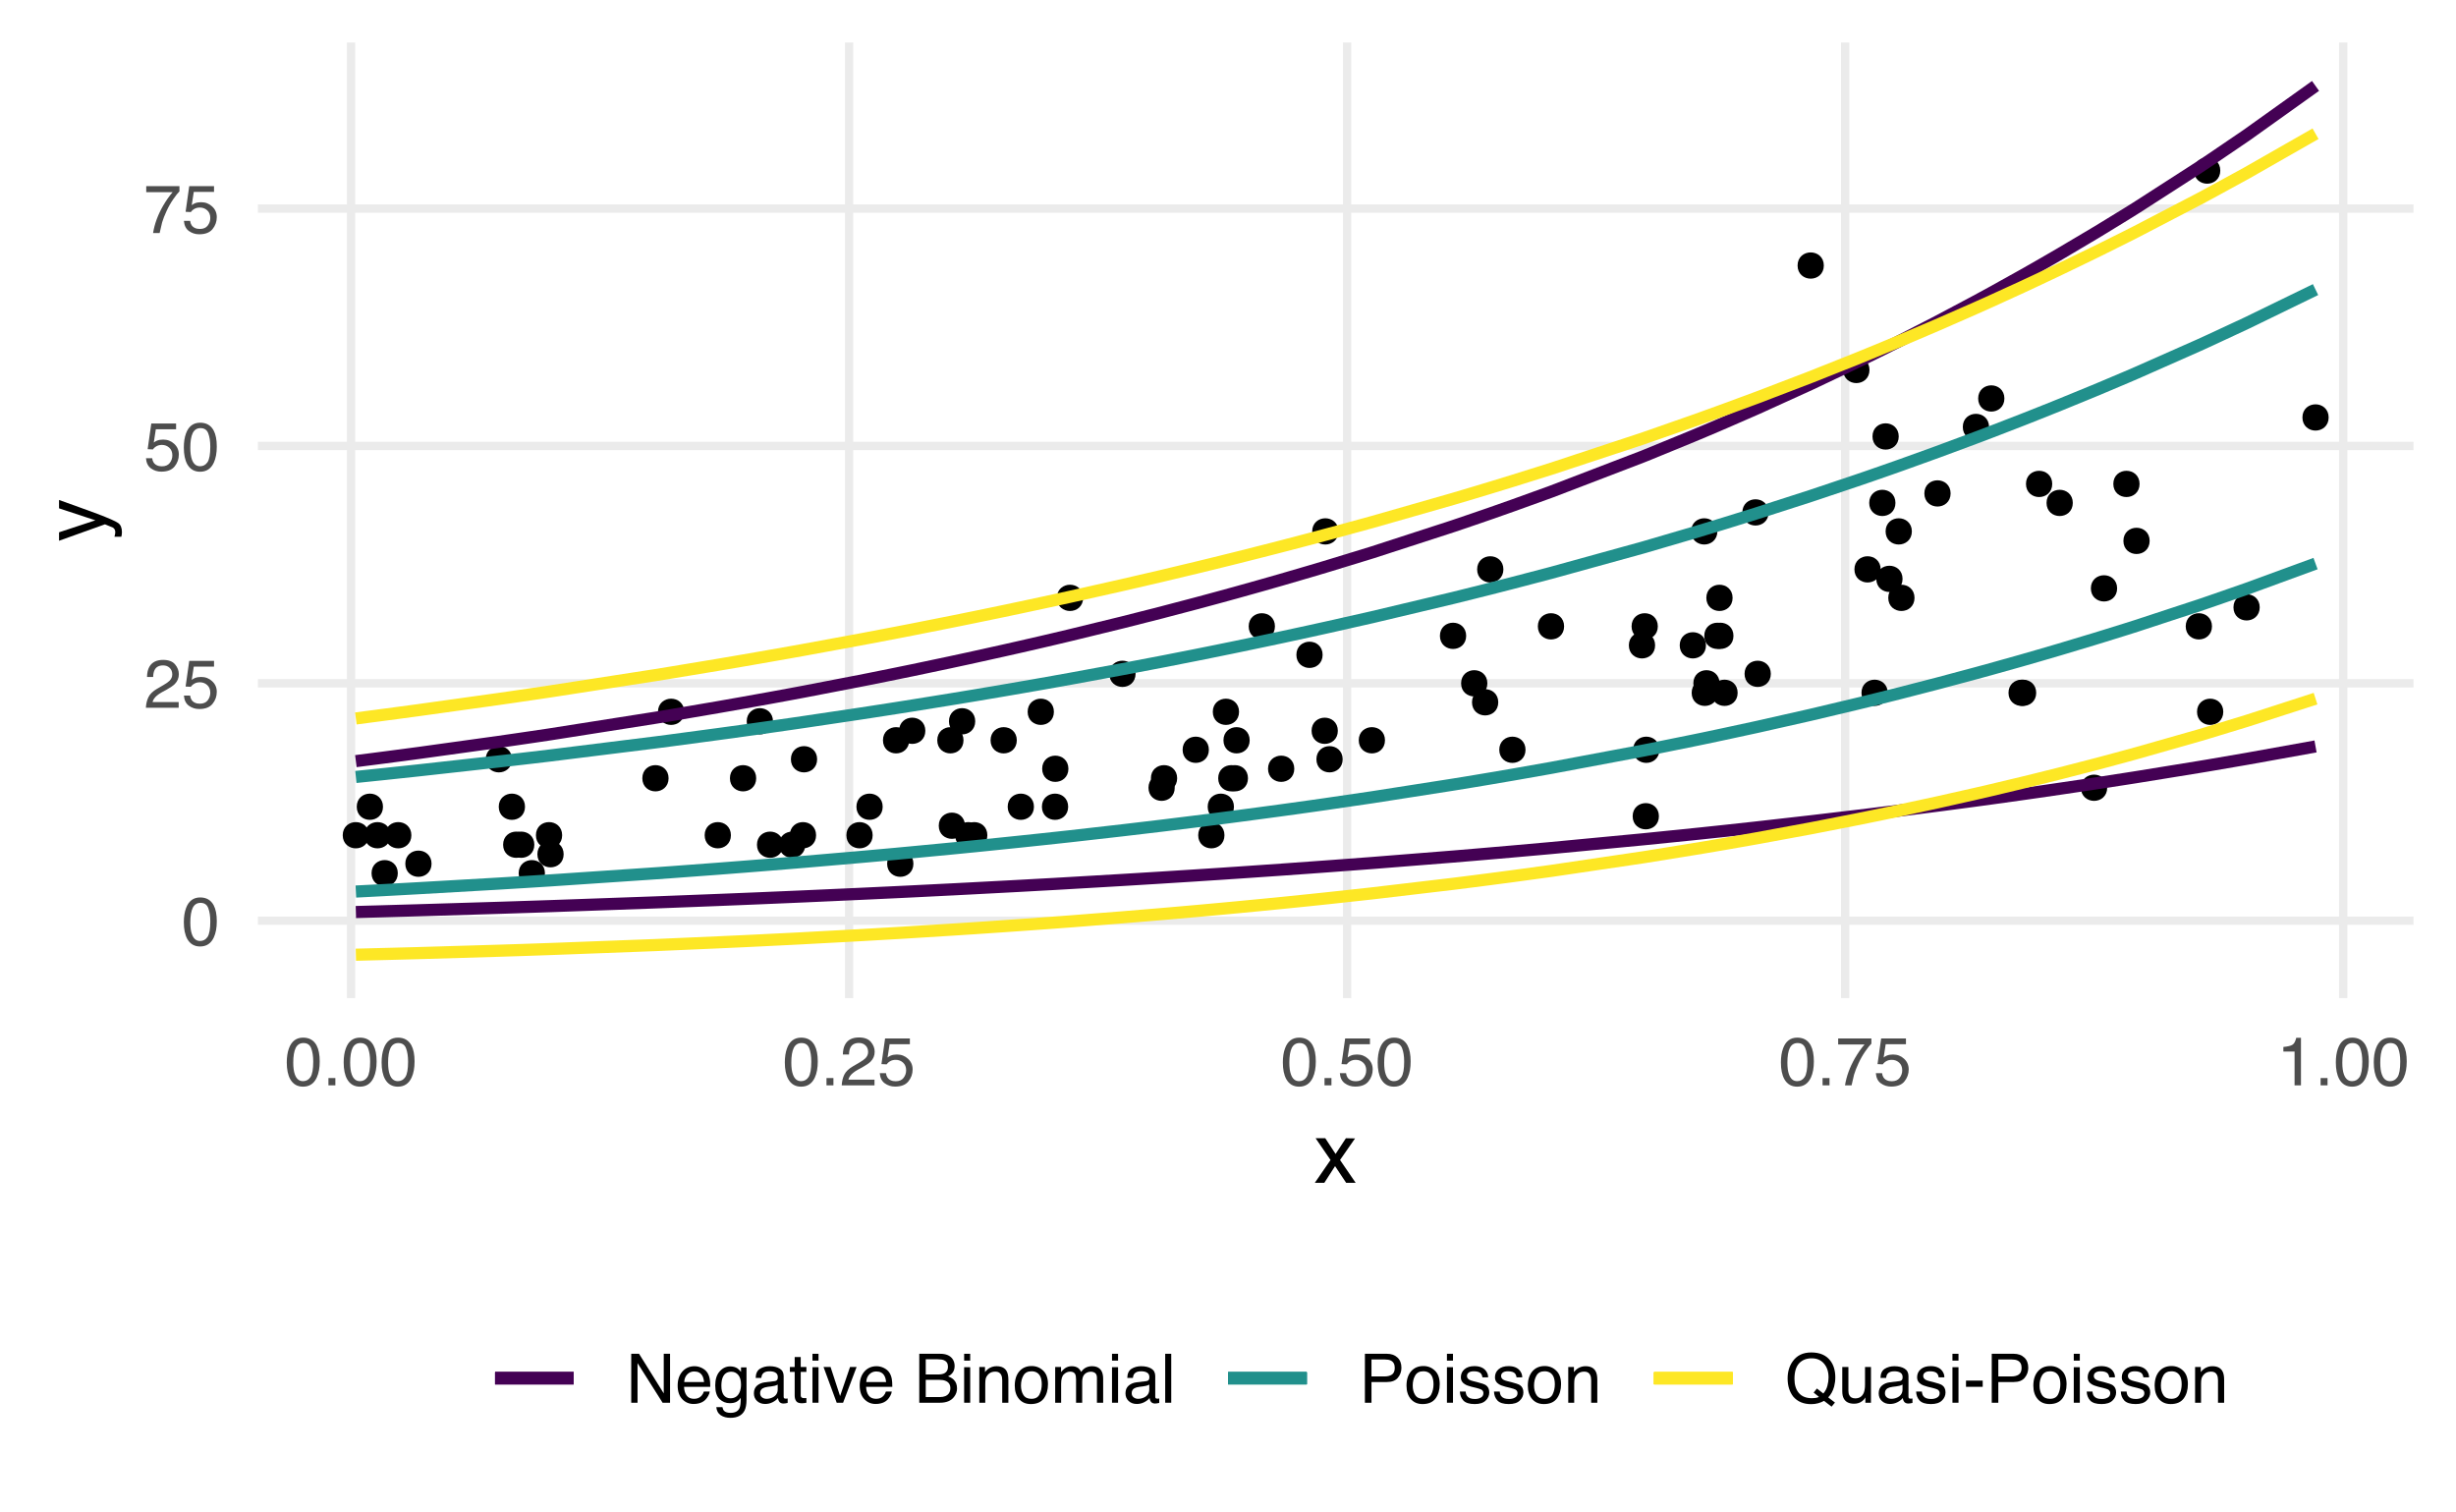 <?xml version="1.0" encoding="UTF-8"?>
<svg xmlns="http://www.w3.org/2000/svg" xmlns:xlink="http://www.w3.org/1999/xlink" width="432pt" height="266pt" viewBox="0 0 432 266" version="1.1">
<defs>
<g>
<symbol overflow="visible" id="glyph0-0">
<path style="stroke:none;" d="M 0.391 0 L 0.391 -8.609 L 7.219 -8.609 L 7.219 0 Z M 6.141 -1.078 L 6.141 -7.531 L 1.469 -7.531 L 1.469 -1.078 Z M 6.141 -1.078 "/>
</symbol>
<symbol overflow="visible" id="glyph0-1">
<path style="stroke:none;" d="M 3.25 -8.391 C 4.332 -8.391 5.117 -7.941 5.609 -7.047 C 5.984 -6.359 6.172 -5.41 6.172 -4.203 C 6.172 -3.066 6 -2.125 5.656 -1.375 C 5.164 -0.301 4.359 0.234 3.234 0.234 C 2.234 0.234 1.484 -0.203 0.984 -1.078 C 0.578 -1.816 0.375 -2.801 0.375 -4.031 C 0.375 -4.977 0.5 -5.797 0.75 -6.484 C 1.207 -7.754 2.039 -8.391 3.25 -8.391 Z M 3.234 -0.734 C 3.785 -0.734 4.223 -0.973 4.547 -1.453 C 4.867 -1.941 5.031 -2.848 5.031 -4.172 C 5.031 -5.117 4.91 -5.898 4.672 -6.516 C 4.441 -7.129 3.988 -7.438 3.312 -7.438 C 2.688 -7.438 2.227 -7.145 1.938 -6.562 C 1.656 -5.977 1.516 -5.117 1.516 -3.984 C 1.516 -3.129 1.609 -2.441 1.797 -1.922 C 2.078 -1.129 2.555 -0.734 3.234 -0.734 Z M 3.234 -0.734 "/>
</symbol>
<symbol overflow="visible" id="glyph0-2">
<path style="stroke:none;" d="M 0.375 0 C 0.414 -0.719 0.566 -1.344 0.828 -1.875 C 1.086 -2.414 1.594 -2.906 2.344 -3.344 L 3.469 -4 C 3.969 -4.289 4.32 -4.539 4.531 -4.75 C 4.852 -5.07 5.016 -5.441 5.016 -5.859 C 5.016 -6.348 4.863 -6.734 4.562 -7.016 C 4.27 -7.305 3.883 -7.453 3.406 -7.453 C 2.676 -7.453 2.176 -7.18 1.906 -6.641 C 1.75 -6.336 1.664 -5.93 1.656 -5.422 L 0.578 -5.422 C 0.586 -6.148 0.723 -6.742 0.984 -7.203 C 1.441 -8.016 2.25 -8.422 3.406 -8.422 C 4.363 -8.422 5.062 -8.16 5.5 -7.641 C 5.945 -7.117 6.172 -6.539 6.172 -5.906 C 6.172 -5.238 5.938 -4.664 5.469 -4.188 C 5.195 -3.906 4.707 -3.566 4 -3.172 L 3.188 -2.734 C 2.812 -2.523 2.516 -2.32 2.297 -2.125 C 1.898 -1.789 1.648 -1.414 1.547 -1 L 6.141 -1 L 6.141 0 Z M 0.375 0 "/>
</symbol>
<symbol overflow="visible" id="glyph0-3">
<path style="stroke:none;" d="M 1.484 -2.141 C 1.555 -1.535 1.836 -1.117 2.328 -0.891 C 2.578 -0.773 2.863 -0.719 3.188 -0.719 C 3.812 -0.719 4.273 -0.914 4.578 -1.312 C 4.879 -1.707 5.031 -2.148 5.031 -2.641 C 5.031 -3.223 4.848 -3.676 4.484 -4 C 4.129 -4.32 3.703 -4.484 3.203 -4.484 C 2.836 -4.484 2.523 -4.41 2.266 -4.266 C 2.004 -4.129 1.785 -3.938 1.609 -3.688 L 0.688 -3.734 L 1.328 -8.25 L 5.688 -8.25 L 5.688 -7.234 L 2.125 -7.234 L 1.766 -4.906 C 1.961 -5.051 2.148 -5.16 2.328 -5.234 C 2.641 -5.359 3 -5.422 3.406 -5.422 C 4.176 -5.422 4.828 -5.172 5.359 -4.672 C 5.898 -4.18 6.172 -3.555 6.172 -2.797 C 6.172 -2.004 5.922 -1.301 5.422 -0.688 C 4.93 -0.082 4.148 0.219 3.078 0.219 C 2.398 0.219 1.797 0.023 1.266 -0.359 C 0.742 -0.742 0.453 -1.336 0.391 -2.141 Z M 1.484 -2.141 "/>
</symbol>
<symbol overflow="visible" id="glyph0-4">
<path style="stroke:none;" d="M 6.281 -8.25 L 6.281 -7.328 C 6.008 -7.066 5.648 -6.613 5.203 -5.969 C 4.754 -5.32 4.359 -4.625 4.016 -3.875 C 3.672 -3.133 3.41 -2.469 3.234 -1.875 C 3.129 -1.488 2.984 -0.863 2.797 0 L 1.641 0 C 1.898 -1.602 2.484 -3.195 3.391 -4.781 C 3.93 -5.707 4.492 -6.508 5.078 -7.188 L 0.438 -7.188 L 0.438 -8.25 Z M 6.281 -8.25 "/>
</symbol>
<symbol overflow="visible" id="glyph0-5">
<path style="stroke:none;" d="M 1.031 -1.281 L 2.25 -1.281 L 2.25 0 L 1.031 0 Z M 1.031 -1.281 "/>
</symbol>
<symbol overflow="visible" id="glyph0-6">
<path style="stroke:none;" d="M 1.156 -5.938 L 1.156 -6.75 C 1.914 -6.82 2.441 -6.945 2.734 -7.125 C 3.035 -7.301 3.266 -7.711 3.422 -8.359 L 4.25 -8.359 L 4.25 0 L 3.125 0 L 3.125 -5.938 Z M 1.156 -5.938 "/>
</symbol>
<symbol overflow="visible" id="glyph0-7">
<path style="stroke:none;" d="M 0.922 -8.609 L 2.297 -8.609 L 6.641 -1.641 L 6.641 -8.609 L 7.75 -8.609 L 7.75 0 L 6.438 0 L 2.031 -6.969 L 2.031 0 L 0.922 0 Z M 4.25 -8.609 Z M 4.25 -8.609 "/>
</symbol>
<symbol overflow="visible" id="glyph0-8">
<path style="stroke:none;" d="M 3.391 -6.422 C 3.836 -6.422 4.27 -6.316 4.688 -6.109 C 5.102 -5.898 5.422 -5.629 5.641 -5.297 C 5.848 -4.973 5.988 -4.602 6.062 -4.188 C 6.125 -3.895 6.156 -3.43 6.156 -2.797 L 1.547 -2.797 C 1.566 -2.16 1.719 -1.648 2 -1.266 C 2.281 -0.879 2.719 -0.688 3.312 -0.688 C 3.863 -0.688 4.301 -0.867 4.625 -1.234 C 4.812 -1.441 4.945 -1.688 5.031 -1.969 L 6.062 -1.969 C 6.039 -1.738 5.953 -1.484 5.797 -1.203 C 5.641 -0.922 5.469 -0.688 5.281 -0.5 C 4.957 -0.188 4.555 0.02 4.078 0.125 C 3.828 0.188 3.539 0.219 3.219 0.219 C 2.438 0.219 1.773 -0.062 1.234 -0.625 C 0.691 -1.195 0.422 -1.992 0.422 -3.016 C 0.422 -4.023 0.691 -4.844 1.234 -5.469 C 1.785 -6.102 2.504 -6.422 3.391 -6.422 Z M 5.062 -3.641 C 5.02 -4.098 4.922 -4.461 4.766 -4.734 C 4.484 -5.242 4.004 -5.5 3.328 -5.5 C 2.836 -5.5 2.426 -5.32 2.094 -4.969 C 1.77 -4.625 1.598 -4.18 1.578 -3.641 Z M 3.281 -6.422 Z M 3.281 -6.422 "/>
</symbol>
<symbol overflow="visible" id="glyph0-9">
<path style="stroke:none;" d="M 2.984 -6.391 C 3.484 -6.391 3.914 -6.27 4.281 -6.031 C 4.477 -5.883 4.68 -5.68 4.891 -5.422 L 4.891 -6.219 L 5.859 -6.219 L 5.859 -0.516 C 5.859 0.285 5.742 0.914 5.516 1.375 C 5.078 2.227 4.25 2.656 3.031 2.656 C 2.352 2.656 1.785 2.504 1.328 2.203 C 0.867 1.898 0.609 1.426 0.547 0.781 L 1.625 0.781 C 1.676 1.062 1.773 1.281 1.922 1.438 C 2.16 1.664 2.535 1.781 3.047 1.781 C 3.859 1.781 4.391 1.492 4.641 0.922 C 4.785 0.586 4.852 -0.008 4.844 -0.875 C 4.633 -0.551 4.379 -0.312 4.078 -0.156 C 3.785 0 3.395 0.078 2.906 0.078 C 2.227 0.078 1.633 -0.16 1.125 -0.641 C 0.613 -1.129 0.359 -1.93 0.359 -3.047 C 0.359 -4.098 0.613 -4.914 1.125 -5.5 C 1.645 -6.094 2.266 -6.391 2.984 -6.391 Z M 4.891 -3.172 C 4.891 -3.941 4.727 -4.516 4.406 -4.891 C 4.082 -5.266 3.676 -5.453 3.188 -5.453 C 2.438 -5.453 1.926 -5.102 1.656 -4.406 C 1.508 -4.039 1.438 -3.555 1.438 -2.953 C 1.438 -2.242 1.578 -1.703 1.859 -1.328 C 2.148 -0.961 2.539 -0.781 3.031 -0.781 C 3.789 -0.781 4.32 -1.125 4.625 -1.812 C 4.801 -2.195 4.891 -2.648 4.891 -3.172 Z M 3.109 -6.422 Z M 3.109 -6.422 "/>
</symbol>
<symbol overflow="visible" id="glyph0-10">
<path style="stroke:none;" d="M 1.578 -1.672 C 1.578 -1.367 1.688 -1.129 1.906 -0.953 C 2.133 -0.773 2.398 -0.688 2.703 -0.688 C 3.078 -0.688 3.438 -0.77 3.781 -0.938 C 4.375 -1.227 4.672 -1.695 4.672 -2.344 L 4.672 -3.188 C 4.535 -3.113 4.363 -3.047 4.156 -2.984 C 3.957 -2.93 3.758 -2.895 3.562 -2.875 L 2.938 -2.797 C 2.551 -2.742 2.258 -2.66 2.062 -2.547 C 1.738 -2.367 1.578 -2.078 1.578 -1.672 Z M 4.141 -3.797 C 4.379 -3.828 4.539 -3.93 4.625 -4.109 C 4.664 -4.203 4.688 -4.336 4.688 -4.516 C 4.688 -4.867 4.555 -5.125 4.297 -5.281 C 4.047 -5.445 3.688 -5.531 3.219 -5.531 C 2.664 -5.531 2.273 -5.383 2.047 -5.094 C 1.91 -4.926 1.82 -4.68 1.781 -4.359 L 0.797 -4.359 C 0.816 -5.129 1.066 -5.664 1.547 -5.969 C 2.035 -6.27 2.598 -6.422 3.234 -6.422 C 3.973 -6.422 4.57 -6.281 5.031 -6 C 5.488 -5.719 5.719 -5.281 5.719 -4.688 L 5.719 -1.078 C 5.719 -0.973 5.738 -0.883 5.781 -0.812 C 5.832 -0.75 5.93 -0.719 6.078 -0.719 C 6.117 -0.719 6.164 -0.719 6.219 -0.719 C 6.281 -0.727 6.348 -0.738 6.422 -0.75 L 6.422 0.031 C 6.254 0.07 6.125 0.098 6.031 0.109 C 5.945 0.129 5.832 0.141 5.688 0.141 C 5.32 0.141 5.062 0.008 4.906 -0.25 C 4.812 -0.383 4.75 -0.578 4.719 -0.828 C 4.5 -0.547 4.188 -0.301 3.781 -0.094 C 3.383 0.113 2.945 0.219 2.469 0.219 C 1.883 0.219 1.406 0.039 1.031 -0.312 C 0.664 -0.664 0.484 -1.109 0.484 -1.641 C 0.484 -2.223 0.664 -2.676 1.031 -3 C 1.395 -3.32 1.867 -3.52 2.453 -3.594 Z M 3.266 -6.422 Z M 3.266 -6.422 "/>
</symbol>
<symbol overflow="visible" id="glyph0-11">
<path style="stroke:none;" d="M 0.984 -8.031 L 2.047 -8.031 L 2.047 -6.281 L 3.047 -6.281 L 3.047 -5.422 L 2.047 -5.422 L 2.047 -1.312 C 2.047 -1.094 2.125 -0.945 2.281 -0.875 C 2.352 -0.832 2.488 -0.812 2.688 -0.812 C 2.738 -0.812 2.789 -0.812 2.844 -0.812 C 2.906 -0.82 2.973 -0.828 3.047 -0.828 L 3.047 0 C 2.93 0.031 2.805 0.051 2.672 0.062 C 2.547 0.082 2.406 0.094 2.25 0.094 C 1.758 0.094 1.426 -0.031 1.25 -0.281 C 1.07 -0.531 0.984 -0.859 0.984 -1.266 L 0.984 -5.422 L 0.141 -5.422 L 0.141 -6.281 L 0.984 -6.281 Z M 0.984 -8.031 "/>
</symbol>
<symbol overflow="visible" id="glyph0-12">
<path style="stroke:none;" d="M 0.781 -6.25 L 1.844 -6.25 L 1.844 0 L 0.781 0 Z M 0.781 -8.609 L 1.844 -8.609 L 1.844 -7.406 L 0.781 -7.406 Z M 0.781 -8.609 "/>
</symbol>
<symbol overflow="visible" id="glyph0-13">
<path style="stroke:none;" d="M 1.297 -6.281 L 2.969 -1.172 L 4.719 -6.281 L 5.875 -6.281 L 3.5 0 L 2.375 0 L 0.062 -6.281 Z M 1.297 -6.281 "/>
</symbol>
<symbol overflow="visible" id="glyph0-14">
<path style="stroke:none;" d=""/>
</symbol>
<symbol overflow="visible" id="glyph0-15">
<path style="stroke:none;" d="M 4.156 -4.969 C 4.645 -4.969 5.023 -5.035 5.297 -5.172 C 5.723 -5.391 5.938 -5.773 5.938 -6.328 C 5.938 -6.891 5.707 -7.27 5.25 -7.469 C 5 -7.582 4.617 -7.641 4.109 -7.641 L 2.031 -7.641 L 2.031 -4.969 Z M 4.547 -1 C 5.254 -1 5.766 -1.207 6.078 -1.625 C 6.266 -1.883 6.359 -2.195 6.359 -2.562 C 6.359 -3.188 6.078 -3.613 5.516 -3.844 C 5.223 -3.969 4.832 -4.031 4.344 -4.031 L 2.031 -4.031 L 2.031 -1 Z M 0.891 -8.609 L 4.578 -8.609 C 5.586 -8.609 6.305 -8.305 6.734 -7.703 C 6.984 -7.348 7.109 -6.938 7.109 -6.469 C 7.109 -5.926 6.953 -5.484 6.641 -5.141 C 6.484 -4.953 6.254 -4.785 5.953 -4.641 C 6.391 -4.473 6.719 -4.281 6.938 -4.062 C 7.332 -3.688 7.531 -3.172 7.531 -2.516 C 7.531 -1.961 7.352 -1.461 7 -1.016 C 6.477 -0.336 5.656 0 4.531 0 L 0.891 0 Z M 0.891 -8.609 "/>
</symbol>
<symbol overflow="visible" id="glyph0-16">
<path style="stroke:none;" d="M 0.781 -6.281 L 1.781 -6.281 L 1.781 -5.391 C 2.07 -5.754 2.383 -6.016 2.719 -6.172 C 3.051 -6.336 3.422 -6.422 3.828 -6.422 C 4.711 -6.422 5.312 -6.109 5.625 -5.484 C 5.801 -5.141 5.891 -4.656 5.891 -4.031 L 5.891 0 L 4.812 0 L 4.812 -3.953 C 4.812 -4.336 4.754 -4.645 4.641 -4.875 C 4.453 -5.27 4.113 -5.469 3.625 -5.469 C 3.375 -5.469 3.172 -5.441 3.016 -5.391 C 2.723 -5.305 2.469 -5.133 2.25 -4.875 C 2.07 -4.664 1.957 -4.453 1.906 -4.234 C 1.852 -4.016 1.828 -3.695 1.828 -3.281 L 1.828 0 L 0.781 0 Z M 3.25 -6.422 Z M 3.25 -6.422 "/>
</symbol>
<symbol overflow="visible" id="glyph0-17">
<path style="stroke:none;" d="M 3.266 -0.688 C 3.961 -0.688 4.441 -0.945 4.703 -1.469 C 4.961 -2 5.094 -2.586 5.094 -3.234 C 5.094 -3.828 5 -4.305 4.812 -4.672 C 4.508 -5.242 4 -5.531 3.281 -5.531 C 2.633 -5.531 2.164 -5.285 1.875 -4.797 C 1.582 -4.305 1.438 -3.711 1.438 -3.016 C 1.438 -2.348 1.582 -1.789 1.875 -1.344 C 2.164 -0.906 2.629 -0.688 3.266 -0.688 Z M 3.312 -6.453 C 4.113 -6.453 4.789 -6.18 5.344 -5.641 C 5.906 -5.109 6.188 -4.316 6.188 -3.266 C 6.188 -2.254 5.941 -1.414 5.453 -0.75 C 4.961 -0.094 4.203 0.234 3.172 0.234 C 2.305 0.234 1.617 -0.055 1.109 -0.641 C 0.598 -1.234 0.344 -2.02 0.344 -3 C 0.344 -4.051 0.609 -4.891 1.141 -5.516 C 1.68 -6.141 2.406 -6.453 3.312 -6.453 Z M 3.266 -6.422 Z M 3.266 -6.422 "/>
</symbol>
<symbol overflow="visible" id="glyph0-18">
<path style="stroke:none;" d="M 0.781 -6.281 L 1.812 -6.281 L 1.812 -5.391 C 2.062 -5.691 2.289 -5.914 2.5 -6.062 C 2.844 -6.301 3.238 -6.422 3.688 -6.422 C 4.188 -6.422 4.586 -6.297 4.891 -6.047 C 5.055 -5.91 5.211 -5.703 5.359 -5.422 C 5.586 -5.766 5.859 -6.016 6.172 -6.172 C 6.492 -6.336 6.852 -6.422 7.25 -6.422 C 8.094 -6.422 8.664 -6.113 8.969 -5.5 C 9.133 -5.176 9.219 -4.734 9.219 -4.172 L 9.219 0 L 8.125 0 L 8.125 -4.359 C 8.125 -4.773 8.02 -5.062 7.812 -5.219 C 7.602 -5.375 7.348 -5.453 7.047 -5.453 C 6.629 -5.453 6.27 -5.312 5.969 -5.031 C 5.676 -4.758 5.531 -4.301 5.531 -3.656 L 5.531 0 L 4.453 0 L 4.453 -4.094 C 4.453 -4.52 4.398 -4.832 4.297 -5.031 C 4.141 -5.32 3.844 -5.469 3.406 -5.469 C 3.008 -5.469 2.645 -5.312 2.312 -5 C 1.988 -4.695 1.828 -4.141 1.828 -3.328 L 1.828 0 L 0.781 0 Z M 0.781 -6.281 "/>
</symbol>
<symbol overflow="visible" id="glyph0-19">
<path style="stroke:none;" d="M 0.797 -8.609 L 1.859 -8.609 L 1.859 0 L 0.797 0 Z M 0.797 -8.609 "/>
</symbol>
<symbol overflow="visible" id="glyph0-20">
<path style="stroke:none;" d="M 1.031 -8.609 L 4.906 -8.609 C 5.664 -8.609 6.281 -8.391 6.75 -7.953 C 7.219 -7.523 7.453 -6.922 7.453 -6.141 C 7.453 -5.473 7.242 -4.891 6.828 -4.391 C 6.41 -3.891 5.77 -3.641 4.906 -3.641 L 2.188 -3.641 L 2.188 0 L 1.031 0 Z M 6.281 -6.141 C 6.281 -6.766 6.047 -7.191 5.578 -7.422 C 5.316 -7.547 4.961 -7.609 4.516 -7.609 L 2.188 -7.609 L 2.188 -4.625 L 4.516 -4.625 C 5.035 -4.625 5.457 -4.734 5.781 -4.953 C 6.113 -5.18 6.281 -5.578 6.281 -6.141 Z M 6.281 -6.141 "/>
</symbol>
<symbol overflow="visible" id="glyph0-21">
<path style="stroke:none;" d="M 1.406 -1.969 C 1.438 -1.613 1.523 -1.344 1.672 -1.156 C 1.93 -0.82 2.391 -0.656 3.047 -0.656 C 3.441 -0.656 3.785 -0.738 4.078 -0.906 C 4.379 -1.07 4.531 -1.332 4.531 -1.688 C 4.531 -1.957 4.41 -2.164 4.172 -2.312 C 4.016 -2.395 3.711 -2.492 3.266 -2.609 L 2.422 -2.812 C 1.891 -2.945 1.5 -3.098 1.25 -3.266 C 0.789 -3.547 0.562 -3.941 0.562 -4.453 C 0.562 -5.047 0.773 -5.523 1.203 -5.891 C 1.629 -6.254 2.207 -6.438 2.938 -6.438 C 3.875 -6.438 4.551 -6.16 4.969 -5.609 C 5.238 -5.254 5.367 -4.875 5.359 -4.469 L 4.359 -4.469 C 4.336 -4.707 4.254 -4.926 4.109 -5.125 C 3.867 -5.395 3.445 -5.531 2.844 -5.531 C 2.445 -5.531 2.145 -5.453 1.938 -5.297 C 1.738 -5.148 1.641 -4.953 1.641 -4.703 C 1.641 -4.43 1.773 -4.211 2.047 -4.047 C 2.203 -3.953 2.43 -3.867 2.734 -3.797 L 3.422 -3.625 C 4.18 -3.438 4.691 -3.258 4.953 -3.094 C 5.359 -2.82 5.562 -2.395 5.562 -1.812 C 5.562 -1.258 5.348 -0.781 4.922 -0.375 C 4.504 0.031 3.863 0.234 3 0.234 C 2.062 0.234 1.395 0.023 1 -0.391 C 0.613 -0.816 0.41 -1.344 0.391 -1.969 Z M 2.953 -6.422 Z M 2.953 -6.422 "/>
</symbol>
<symbol overflow="visible" id="glyph0-22">
<path style="stroke:none;" d="M 8.797 -0.031 L 8.203 0.688 L 6.875 -0.328 C 6.551 -0.148 6.203 -0.008 5.828 0.094 C 5.461 0.195 5.055 0.25 4.609 0.25 C 3.273 0.25 2.227 -0.188 1.469 -1.062 C 0.801 -1.914 0.469 -2.984 0.469 -4.266 C 0.469 -5.422 0.758 -6.414 1.344 -7.25 C 2.082 -8.312 3.176 -8.844 4.625 -8.844 C 6.145 -8.844 7.27 -8.352 8 -7.375 C 8.57 -6.613 8.859 -5.641 8.859 -4.453 C 8.859 -3.898 8.789 -3.367 8.656 -2.859 C 8.445 -2.078 8.098 -1.438 7.609 -0.938 Z M 4.75 -0.797 C 4.988 -0.797 5.211 -0.812 5.422 -0.844 C 5.641 -0.875 5.828 -0.938 5.984 -1.031 L 5.047 -1.781 L 5.625 -2.5 L 6.75 -1.625 C 7.102 -2.031 7.344 -2.484 7.469 -2.984 C 7.602 -3.492 7.672 -3.977 7.672 -4.438 C 7.672 -5.445 7.406 -6.258 6.875 -6.875 C 6.344 -7.5 5.617 -7.812 4.703 -7.812 C 3.773 -7.812 3.035 -7.516 2.484 -6.922 C 1.941 -6.328 1.672 -5.414 1.672 -4.188 C 1.672 -3.145 1.93 -2.316 2.453 -1.703 C 2.973 -1.098 3.738 -0.797 4.75 -0.797 Z M 4.75 -0.797 "/>
</symbol>
<symbol overflow="visible" id="glyph0-23">
<path style="stroke:none;" d="M 1.828 -6.281 L 1.828 -2.109 C 1.828 -1.785 1.879 -1.523 1.984 -1.328 C 2.172 -0.953 2.52 -0.766 3.031 -0.766 C 3.758 -0.766 4.258 -1.094 4.531 -1.75 C 4.676 -2.102 4.75 -2.582 4.75 -3.188 L 4.75 -6.281 L 5.797 -6.281 L 5.797 0 L 4.812 0 L 4.812 -0.922 C 4.676 -0.68 4.508 -0.484 4.312 -0.328 C 3.906 0.004 3.414 0.172 2.844 0.172 C 1.945 0.172 1.336 -0.129 1.016 -0.734 C 0.836 -1.047 0.75 -1.473 0.75 -2.016 L 0.75 -6.281 Z M 3.281 -6.422 Z M 3.281 -6.422 "/>
</symbol>
<symbol overflow="visible" id="glyph0-24">
<path style="stroke:none;" d="M 0.5 -3.891 L 3.438 -3.891 L 3.438 -2.797 L 0.5 -2.797 Z M 0.5 -3.891 "/>
</symbol>
<symbol overflow="visible" id="glyph1-0">
<path style="stroke:none;" d="M 0.484 0 L 0.484 -10.766 L 9.031 -10.766 L 9.031 0 Z M 7.672 -1.344 L 7.672 -9.406 L 1.828 -9.406 L 1.828 -1.344 Z M 7.672 -1.344 "/>
</symbol>
<symbol overflow="visible" id="glyph1-1">
<path style="stroke:none;" d="M 0.219 -7.844 L 1.922 -7.844 L 3.734 -5.078 L 5.547 -7.844 L 7.156 -7.812 L 4.516 -4.016 L 7.266 0 L 5.594 0 L 3.641 -2.938 L 1.75 0 L 0.078 0 L 2.844 -4.016 Z M 0.219 -7.844 "/>
</symbol>
<symbol overflow="visible" id="glyph2-0">
<path style="stroke:none;" d="M 0 -0.484 L -10.766 -0.484 L -10.766 -9.031 L 0 -9.031 Z M -1.344 -7.672 L -9.406 -7.672 L -9.406 -1.828 L -1.344 -1.828 Z M -1.344 -7.672 "/>
</symbol>
<symbol overflow="visible" id="glyph2-1">
<path style="stroke:none;" d="M -7.844 -5.859 L -7.844 -7.328 C -7.344 -7.141 -6.195 -6.727 -4.406 -6.094 C -3.051 -5.613 -1.953 -5.211 -1.109 -4.891 C 0.891 -4.129 2.109 -3.594 2.547 -3.281 C 2.992 -2.969 3.219 -2.426 3.219 -1.656 C 3.219 -1.477 3.207 -1.336 3.188 -1.234 C 3.176 -1.129 3.148 -1.004 3.109 -0.859 L 1.906 -0.859 C 1.969 -1.086 2.004 -1.254 2.016 -1.359 C 2.035 -1.461 2.047 -1.555 2.047 -1.641 C 2.047 -1.879 2.004 -2.055 1.922 -2.172 C 1.848 -2.285 1.754 -2.383 1.641 -2.469 C 1.598 -2.488 1.395 -2.57 1.031 -2.719 C 0.664 -2.875 0.398 -2.984 0.234 -3.047 L -7.844 -0.156 L -7.844 -1.641 L -1.453 -3.75 Z M -8.031 -3.75 Z M -8.031 -3.75 "/>
</symbol>
</g>
<clipPath id="clip1">
  <path d="M 45.359 161 L 424.531 161 L 424.531 163 L 45.359 163 Z M 45.359 161 "/>
</clipPath>
<clipPath id="clip2">
  <path d="M 45.359 119 L 424.531 119 L 424.531 121 L 45.359 121 Z M 45.359 119 "/>
</clipPath>
<clipPath id="clip3">
  <path d="M 45.359 77 L 424.531 77 L 424.531 80 L 45.359 80 Z M 45.359 77 "/>
</clipPath>
<clipPath id="clip4">
  <path d="M 45.359 35 L 424.531 35 L 424.531 38 L 45.359 38 Z M 45.359 35 "/>
</clipPath>
<clipPath id="clip5">
  <path d="M 61 7.473 L 63 7.473 L 63 175.562 L 61 175.562 Z M 61 7.473 "/>
</clipPath>
<clipPath id="clip6">
  <path d="M 148 7.473 L 151 7.473 L 151 175.562 L 148 175.562 Z M 148 7.473 "/>
</clipPath>
<clipPath id="clip7">
  <path d="M 236 7.473 L 238 7.473 L 238 175.562 L 236 175.562 Z M 236 7.473 "/>
</clipPath>
<clipPath id="clip8">
  <path d="M 323 7.473 L 326 7.473 L 326 175.562 L 323 175.562 Z M 323 7.473 "/>
</clipPath>
<clipPath id="clip9">
  <path d="M 411 7.473 L 413 7.473 L 413 175.562 L 411 175.562 Z M 411 7.473 "/>
</clipPath>
</defs>
<g id="surface319">
<rect x="0" y="0" width="432" height="266" style="fill:rgb(100%,100%,100%);fill-opacity:1;stroke:none;"/>
<g clip-path="url(#clip1)" clip-rule="nonzero">
<path style="fill:none;stroke-width:1.455;stroke-linecap:butt;stroke-linejoin:round;stroke:rgb(92.157%,92.157%,92.157%);stroke-opacity:1;stroke-miterlimit:10;" d="M 45.359 161.934 L 424.527 161.934 "/>
</g>
<g clip-path="url(#clip2)" clip-rule="nonzero">
<path style="fill:none;stroke-width:1.455;stroke-linecap:butt;stroke-linejoin:round;stroke:rgb(92.157%,92.157%,92.157%);stroke-opacity:1;stroke-miterlimit:10;" d="M 45.359 120.184 L 424.527 120.184 "/>
</g>
<g clip-path="url(#clip3)" clip-rule="nonzero">
<path style="fill:none;stroke-width:1.455;stroke-linecap:butt;stroke-linejoin:round;stroke:rgb(92.157%,92.157%,92.157%);stroke-opacity:1;stroke-miterlimit:10;" d="M 45.359 78.434 L 424.527 78.434 "/>
</g>
<g clip-path="url(#clip4)" clip-rule="nonzero">
<path style="fill:none;stroke-width:1.455;stroke-linecap:butt;stroke-linejoin:round;stroke:rgb(92.157%,92.157%,92.157%);stroke-opacity:1;stroke-miterlimit:10;" d="M 45.359 36.684 L 424.527 36.684 "/>
</g>
<g clip-path="url(#clip5)" clip-rule="nonzero">
<path style="fill:none;stroke-width:1.455;stroke-linecap:butt;stroke-linejoin:round;stroke:rgb(92.157%,92.157%,92.157%);stroke-opacity:1;stroke-miterlimit:10;" d="M 61.746 175.559 L 61.746 7.473 "/>
</g>
<g clip-path="url(#clip6)" clip-rule="nonzero">
<path style="fill:none;stroke-width:1.455;stroke-linecap:butt;stroke-linejoin:round;stroke:rgb(92.157%,92.157%,92.157%);stroke-opacity:1;stroke-miterlimit:10;" d="M 149.352 175.559 L 149.352 7.473 "/>
</g>
<g clip-path="url(#clip7)" clip-rule="nonzero">
<path style="fill:none;stroke-width:1.455;stroke-linecap:butt;stroke-linejoin:round;stroke:rgb(92.157%,92.157%,92.157%);stroke-opacity:1;stroke-miterlimit:10;" d="M 236.953 175.559 L 236.953 7.473 "/>
</g>
<g clip-path="url(#clip8)" clip-rule="nonzero">
<path style="fill:none;stroke-width:1.455;stroke-linecap:butt;stroke-linejoin:round;stroke:rgb(92.157%,92.157%,92.157%);stroke-opacity:1;stroke-miterlimit:10;" d="M 324.559 175.559 L 324.559 7.473 "/>
</g>
<g clip-path="url(#clip9)" clip-rule="nonzero">
<path style="fill:none;stroke-width:1.455;stroke-linecap:butt;stroke-linejoin:round;stroke:rgb(92.157%,92.157%,92.157%);stroke-opacity:1;stroke-miterlimit:10;" d="M 412.16 175.559 L 412.16 7.473 "/>
</g>
<path style="fill-rule:nonzero;fill:rgb(0%,0%,0%);fill-opacity:1;stroke-width:0.709;stroke-linecap:round;stroke-linejoin:round;stroke:rgb(0%,0%,0%);stroke-opacity:1;stroke-miterlimit:10;" d="M 320.449 46.703 C 320.449 49.312 316.539 49.312 316.539 46.703 C 316.539 44.098 320.449 44.098 320.449 46.703 "/>
<path style="fill-rule:nonzero;fill:rgb(0%,0%,0%);fill-opacity:1;stroke-width:0.709;stroke-linecap:round;stroke-linejoin:round;stroke:rgb(0%,0%,0%);stroke-opacity:1;stroke-miterlimit:10;" d="M 212.281 131.875 C 212.281 134.48 208.371 134.48 208.371 131.875 C 208.371 129.27 212.281 129.27 212.281 131.875 "/>
<path style="fill-rule:nonzero;fill:rgb(0%,0%,0%);fill-opacity:1;stroke-width:0.709;stroke-linecap:round;stroke-linejoin:round;stroke:rgb(0%,0%,0%);stroke-opacity:1;stroke-miterlimit:10;" d="M 328.48 65.074 C 328.48 67.68 324.57 67.68 324.57 65.074 C 324.57 62.469 328.48 62.469 328.48 65.074 "/>
<path style="fill-rule:nonzero;fill:rgb(0%,0%,0%);fill-opacity:1;stroke-width:0.709;stroke-linecap:round;stroke-linejoin:round;stroke:rgb(0%,0%,0%);stroke-opacity:1;stroke-miterlimit:10;" d="M 291.441 143.566 C 291.441 146.172 287.531 146.172 287.531 143.566 C 287.531 140.957 291.441 140.957 291.441 143.566 "/>
<path style="fill-rule:nonzero;fill:rgb(0%,0%,0%);fill-opacity:1;stroke-width:0.709;stroke-linecap:round;stroke-linejoin:round;stroke:rgb(0%,0%,0%);stroke-opacity:1;stroke-miterlimit:10;" d="M 141.293 148.574 C 141.293 151.18 137.383 151.18 137.383 148.574 C 137.383 145.969 141.293 145.969 141.293 148.574 "/>
<path style="fill-rule:nonzero;fill:rgb(0%,0%,0%);fill-opacity:1;stroke-width:0.709;stroke-linecap:round;stroke-linejoin:round;stroke:rgb(0%,0%,0%);stroke-opacity:1;stroke-miterlimit:10;" d="M 190.164 105.156 C 190.164 107.762 186.254 107.762 186.254 105.156 C 186.254 102.547 190.164 102.547 190.164 105.156 "/>
<path style="fill-rule:nonzero;fill:rgb(0%,0%,0%);fill-opacity:1;stroke-width:0.709;stroke-linecap:round;stroke-linejoin:round;stroke:rgb(0%,0%,0%);stroke-opacity:1;stroke-miterlimit:10;" d="M 333.047 88.453 C 333.047 91.062 329.141 91.062 329.141 88.453 C 329.141 85.848 333.047 85.848 333.047 88.453 "/>
<path style="fill-rule:nonzero;fill:rgb(0%,0%,0%);fill-opacity:1;stroke-width:0.709;stroke-linecap:round;stroke-linejoin:round;stroke:rgb(0%,0%,0%);stroke-opacity:1;stroke-miterlimit:10;" d="M 330.449 100.145 C 330.449 102.75 326.539 102.75 326.539 100.145 C 326.539 97.539 330.449 97.539 330.449 100.145 "/>
<path style="fill-rule:nonzero;fill:rgb(0%,0%,0%);fill-opacity:1;stroke-width:0.709;stroke-linecap:round;stroke-linejoin:round;stroke:rgb(0%,0%,0%);stroke-opacity:1;stroke-miterlimit:10;" d="M 69.617 153.586 C 69.617 156.191 65.707 156.191 65.707 153.586 C 65.707 150.977 69.617 150.977 69.617 153.586 "/>
<path style="fill-rule:nonzero;fill:rgb(0%,0%,0%);fill-opacity:1;stroke-width:0.709;stroke-linecap:round;stroke-linejoin:round;stroke:rgb(0%,0%,0%);stroke-opacity:1;stroke-miterlimit:10;" d="M 333.625 76.766 C 333.625 79.371 329.715 79.371 329.715 76.766 C 329.715 74.156 333.625 74.156 333.625 76.766 "/>
<path style="fill-rule:nonzero;fill:rgb(0%,0%,0%);fill-opacity:1;stroke-width:0.709;stroke-linecap:round;stroke-linejoin:round;stroke:rgb(0%,0%,0%);stroke-opacity:1;stroke-miterlimit:10;" d="M 377.762 95.133 C 377.762 97.742 373.852 97.742 373.852 95.133 C 373.852 92.527 377.762 92.527 377.762 95.133 "/>
<path style="fill-rule:nonzero;fill:rgb(0%,0%,0%);fill-opacity:1;stroke-width:0.709;stroke-linecap:round;stroke-linejoin:round;stroke:rgb(0%,0%,0%);stroke-opacity:1;stroke-miterlimit:10;" d="M 342.75 86.785 C 342.75 89.391 338.84 89.391 338.84 86.785 C 338.84 84.18 342.75 84.18 342.75 86.785 "/>
<path style="fill-rule:nonzero;fill:rgb(0%,0%,0%);fill-opacity:1;stroke-width:0.709;stroke-linecap:round;stroke-linejoin:round;stroke:rgb(0%,0%,0%);stroke-opacity:1;stroke-miterlimit:10;" d="M 299.719 113.504 C 299.719 116.109 295.809 116.109 295.809 113.504 C 295.809 110.898 299.719 110.898 299.719 113.504 "/>
<path style="fill-rule:nonzero;fill:rgb(0%,0%,0%);fill-opacity:1;stroke-width:0.709;stroke-linecap:round;stroke-linejoin:round;stroke:rgb(0%,0%,0%);stroke-opacity:1;stroke-miterlimit:10;" d="M 95.496 153.586 C 95.496 156.191 91.586 156.191 91.586 153.586 C 91.586 150.977 95.496 150.977 95.496 153.586 "/>
<path style="fill-rule:nonzero;fill:rgb(0%,0%,0%);fill-opacity:1;stroke-width:0.709;stroke-linecap:round;stroke-linejoin:round;stroke:rgb(0%,0%,0%);stroke-opacity:1;stroke-miterlimit:10;" d="M 219.461 130.203 C 219.461 132.812 215.555 132.812 215.555 130.203 C 215.555 127.598 219.461 127.598 219.461 130.203 "/>
<path style="fill-rule:nonzero;fill:rgb(0%,0%,0%);fill-opacity:1;stroke-width:0.709;stroke-linecap:round;stroke-linejoin:round;stroke:rgb(0%,0%,0%);stroke-opacity:1;stroke-miterlimit:10;" d="M 172.273 146.906 C 172.273 149.512 168.363 149.512 168.363 146.906 C 168.363 144.297 172.273 144.297 172.273 146.906 "/>
<path style="fill-rule:nonzero;fill:rgb(0%,0%,0%);fill-opacity:1;stroke-width:0.709;stroke-linecap:round;stroke-linejoin:round;stroke:rgb(0%,0%,0%);stroke-opacity:1;stroke-miterlimit:10;" d="M 360.625 85.113 C 360.625 87.723 356.715 87.723 356.715 85.113 C 356.715 82.508 360.625 82.508 360.625 85.113 "/>
<path style="fill-rule:nonzero;fill:rgb(0%,0%,0%);fill-opacity:1;stroke-width:0.709;stroke-linecap:round;stroke-linejoin:round;stroke:rgb(0%,0%,0%);stroke-opacity:1;stroke-miterlimit:10;" d="M 335.934 93.465 C 335.934 96.07 332.023 96.07 332.023 93.465 C 332.023 90.859 335.934 90.859 335.934 93.465 "/>
<path style="fill-rule:nonzero;fill:rgb(0%,0%,0%);fill-opacity:1;stroke-width:0.709;stroke-linecap:round;stroke-linejoin:round;stroke:rgb(0%,0%,0%);stroke-opacity:1;stroke-miterlimit:10;" d="M 257.539 111.836 C 257.539 114.441 253.629 114.441 253.629 111.836 C 253.629 109.227 257.539 109.227 257.539 111.836 "/>
<path style="fill-rule:nonzero;fill:rgb(0%,0%,0%);fill-opacity:1;stroke-width:0.709;stroke-linecap:round;stroke-linejoin:round;stroke:rgb(0%,0%,0%);stroke-opacity:1;stroke-miterlimit:10;" d="M 311.125 118.516 C 311.125 121.121 307.215 121.121 307.215 118.516 C 307.215 115.91 311.125 115.91 311.125 118.516 "/>
<path style="fill-rule:nonzero;fill:rgb(0%,0%,0%);fill-opacity:1;stroke-width:0.709;stroke-linecap:round;stroke-linejoin:round;stroke:rgb(0%,0%,0%);stroke-opacity:1;stroke-miterlimit:10;" d="M 206.703 136.883 C 206.703 139.492 202.793 139.492 202.793 136.883 C 202.793 134.277 206.703 134.277 206.703 136.883 "/>
<path style="fill-rule:nonzero;fill:rgb(0%,0%,0%);fill-opacity:1;stroke-width:0.709;stroke-linecap:round;stroke-linejoin:round;stroke:rgb(0%,0%,0%);stroke-opacity:1;stroke-miterlimit:10;" d="M 243.258 130.203 C 243.258 132.812 239.352 132.812 239.352 130.203 C 239.352 127.598 243.258 127.598 243.258 130.203 "/>
<path style="fill-rule:nonzero;fill:rgb(0%,0%,0%);fill-opacity:1;stroke-width:0.709;stroke-linecap:round;stroke-linejoin:round;stroke:rgb(0%,0%,0%);stroke-opacity:1;stroke-miterlimit:10;" d="M 235.816 133.543 C 235.816 136.152 231.906 136.152 231.906 133.543 C 231.906 130.938 235.816 130.938 235.816 133.543 "/>
<path style="fill-rule:nonzero;fill:rgb(0%,0%,0%);fill-opacity:1;stroke-width:0.709;stroke-linecap:round;stroke-linejoin:round;stroke:rgb(0%,0%,0%);stroke-opacity:1;stroke-miterlimit:10;" d="M 68.352 146.906 C 68.352 149.512 64.441 149.512 64.441 146.906 C 64.441 144.297 68.352 144.297 68.352 146.906 "/>
<path style="fill-rule:nonzero;fill:rgb(0%,0%,0%);fill-opacity:1;stroke-width:0.709;stroke-linecap:round;stroke-linejoin:round;stroke:rgb(0%,0%,0%);stroke-opacity:1;stroke-miterlimit:10;" d="M 135.609 126.863 C 135.609 129.473 131.699 129.473 131.699 126.863 C 131.699 124.258 135.609 124.258 135.609 126.863 "/>
<path style="fill-rule:nonzero;fill:rgb(0%,0%,0%);fill-opacity:1;stroke-width:0.709;stroke-linecap:round;stroke-linejoin:round;stroke:rgb(0%,0%,0%);stroke-opacity:1;stroke-miterlimit:10;" d="M 390.711 125.195 C 390.711 127.801 386.801 127.801 386.801 125.195 C 386.801 122.59 390.711 122.59 390.711 125.195 "/>
<path style="fill-rule:nonzero;fill:rgb(0%,0%,0%);fill-opacity:1;stroke-width:0.709;stroke-linecap:round;stroke-linejoin:round;stroke:rgb(0%,0%,0%);stroke-opacity:1;stroke-miterlimit:10;" d="M 173.316 146.906 C 173.316 149.512 169.41 149.512 169.41 146.906 C 169.41 144.297 173.316 144.297 173.316 146.906 "/>
<path style="fill-rule:nonzero;fill:rgb(0%,0%,0%);fill-opacity:1;stroke-width:0.709;stroke-linecap:round;stroke-linejoin:round;stroke:rgb(0%,0%,0%);stroke-opacity:1;stroke-miterlimit:10;" d="M 301.723 93.465 C 301.723 96.07 297.816 96.07 297.816 93.465 C 297.816 90.859 301.723 90.859 301.723 93.465 "/>
<path style="fill-rule:nonzero;fill:rgb(0%,0%,0%);fill-opacity:1;stroke-width:0.709;stroke-linecap:round;stroke-linejoin:round;stroke:rgb(0%,0%,0%);stroke-opacity:1;stroke-miterlimit:10;" d="M 199.387 118.516 C 199.387 121.121 195.477 121.121 195.477 118.516 C 195.477 115.91 199.387 115.91 199.387 118.516 "/>
<path style="fill-rule:nonzero;fill:rgb(0%,0%,0%);fill-opacity:1;stroke-width:0.709;stroke-linecap:round;stroke-linejoin:round;stroke:rgb(0%,0%,0%);stroke-opacity:1;stroke-miterlimit:10;" d="M 64.547 146.906 C 64.547 149.512 60.637 149.512 60.637 146.906 C 60.637 144.297 64.547 144.297 64.547 146.906 "/>
<path style="fill-rule:nonzero;fill:rgb(0%,0%,0%);fill-opacity:1;stroke-width:0.709;stroke-linecap:round;stroke-linejoin:round;stroke:rgb(0%,0%,0%);stroke-opacity:1;stroke-miterlimit:10;" d="M 178.496 130.203 C 178.496 132.812 174.59 132.812 174.59 130.203 C 174.59 127.598 178.496 127.598 178.496 130.203 "/>
<path style="fill-rule:nonzero;fill:rgb(0%,0%,0%);fill-opacity:1;stroke-width:0.709;stroke-linecap:round;stroke-linejoin:round;stroke:rgb(0%,0%,0%);stroke-opacity:1;stroke-miterlimit:10;" d="M 143.375 133.543 C 143.375 136.152 139.469 136.152 139.469 133.543 C 139.469 130.938 143.375 130.938 143.375 133.543 "/>
<path style="fill-rule:nonzero;fill:rgb(0%,0%,0%);fill-opacity:1;stroke-width:0.709;stroke-linecap:round;stroke-linejoin:round;stroke:rgb(0%,0%,0%);stroke-opacity:1;stroke-miterlimit:10;" d="M 159.574 130.203 C 159.574 132.812 155.664 132.812 155.664 130.203 C 155.664 127.598 159.574 127.598 159.574 130.203 "/>
<path style="fill-rule:nonzero;fill:rgb(0%,0%,0%);fill-opacity:1;stroke-width:0.709;stroke-linecap:round;stroke-linejoin:round;stroke:rgb(0%,0%,0%);stroke-opacity:1;stroke-miterlimit:10;" d="M 98.527 146.906 C 98.527 149.512 94.621 149.512 94.621 146.906 C 94.621 144.297 98.527 144.297 98.527 146.906 "/>
<path style="fill-rule:nonzero;fill:rgb(0%,0%,0%);fill-opacity:1;stroke-width:0.709;stroke-linecap:round;stroke-linejoin:round;stroke:rgb(0%,0%,0%);stroke-opacity:1;stroke-miterlimit:10;" d="M 375.988 85.113 C 375.988 87.723 372.078 87.723 372.078 85.113 C 372.078 82.508 375.988 82.508 375.988 85.113 "/>
<path style="fill-rule:nonzero;fill:rgb(0%,0%,0%);fill-opacity:1;stroke-width:0.709;stroke-linecap:round;stroke-linejoin:round;stroke:rgb(0%,0%,0%);stroke-opacity:1;stroke-miterlimit:10;" d="M 390.184 30.004 C 390.184 32.609 386.273 32.609 386.273 30.004 C 386.273 27.398 390.184 27.398 390.184 30.004 "/>
<path style="fill-rule:nonzero;fill:rgb(0%,0%,0%);fill-opacity:1;stroke-width:0.709;stroke-linecap:round;stroke-linejoin:round;stroke:rgb(0%,0%,0%);stroke-opacity:1;stroke-miterlimit:10;" d="M 89.703 133.543 C 89.703 136.152 85.793 136.152 85.793 133.543 C 85.793 130.938 89.703 130.938 89.703 133.543 "/>
<path style="fill-rule:nonzero;fill:rgb(0%,0%,0%);fill-opacity:1;stroke-width:0.709;stroke-linecap:round;stroke-linejoin:round;stroke:rgb(0%,0%,0%);stroke-opacity:1;stroke-miterlimit:10;" d="M 162.41 128.535 C 162.41 131.141 158.5 131.141 158.5 128.535 C 158.5 125.93 162.41 125.93 162.41 128.535 "/>
<path style="fill-rule:nonzero;fill:rgb(0%,0%,0%);fill-opacity:1;stroke-width:0.709;stroke-linecap:round;stroke-linejoin:round;stroke:rgb(0%,0%,0%);stroke-opacity:1;stroke-miterlimit:10;" d="M 364.242 88.453 C 364.242 91.062 360.332 91.062 360.332 88.453 C 360.332 85.848 364.242 85.848 364.242 88.453 "/>
<path style="fill-rule:nonzero;fill:rgb(0%,0%,0%);fill-opacity:1;stroke-width:0.709;stroke-linecap:round;stroke-linejoin:round;stroke:rgb(0%,0%,0%);stroke-opacity:1;stroke-miterlimit:10;" d="M 120 125.195 C 120 127.801 116.09 127.801 116.09 125.195 C 116.09 122.59 120 122.59 120 125.195 "/>
<path style="fill-rule:nonzero;fill:rgb(0%,0%,0%);fill-opacity:1;stroke-width:0.709;stroke-linecap:round;stroke-linejoin:round;stroke:rgb(0%,0%,0%);stroke-opacity:1;stroke-miterlimit:10;" d="M 137.41 148.574 C 137.41 151.18 133.5 151.18 133.5 148.574 C 133.5 145.969 137.41 145.969 137.41 148.574 "/>
<path style="fill-rule:nonzero;fill:rgb(0%,0%,0%);fill-opacity:1;stroke-width:0.709;stroke-linecap:round;stroke-linejoin:round;stroke:rgb(0%,0%,0%);stroke-opacity:1;stroke-miterlimit:10;" d="M 223.902 110.164 C 223.902 112.77 219.992 112.77 219.992 110.164 C 219.992 107.559 223.902 107.559 223.902 110.164 "/>
<path style="fill-rule:nonzero;fill:rgb(0%,0%,0%);fill-opacity:1;stroke-width:0.709;stroke-linecap:round;stroke-linejoin:round;stroke:rgb(0%,0%,0%);stroke-opacity:1;stroke-miterlimit:10;" d="M 349.512 75.094 C 349.512 77.699 345.602 77.699 345.602 75.094 C 345.602 72.488 349.512 72.488 349.512 75.094 "/>
<path style="fill-rule:nonzero;fill:rgb(0%,0%,0%);fill-opacity:1;stroke-width:0.709;stroke-linecap:round;stroke-linejoin:round;stroke:rgb(0%,0%,0%);stroke-opacity:1;stroke-miterlimit:10;" d="M 261.266 120.184 C 261.266 122.793 257.355 122.793 257.355 120.184 C 257.355 117.578 261.266 117.578 261.266 120.184 "/>
<path style="fill-rule:nonzero;fill:rgb(0%,0%,0%);fill-opacity:1;stroke-width:0.709;stroke-linecap:round;stroke-linejoin:round;stroke:rgb(0%,0%,0%);stroke-opacity:1;stroke-miterlimit:10;" d="M 388.723 110.164 C 388.723 112.77 384.812 112.77 384.812 110.164 C 384.812 107.559 388.723 107.559 388.723 110.164 "/>
<path style="fill-rule:nonzero;fill:rgb(0%,0%,0%);fill-opacity:1;stroke-width:0.709;stroke-linecap:round;stroke-linejoin:round;stroke:rgb(0%,0%,0%);stroke-opacity:1;stroke-miterlimit:10;" d="M 215.023 146.906 C 215.023 149.512 211.113 149.512 211.113 146.906 C 211.113 144.297 215.023 144.297 215.023 146.906 "/>
<path style="fill-rule:nonzero;fill:rgb(0%,0%,0%);fill-opacity:1;stroke-width:0.709;stroke-linecap:round;stroke-linejoin:round;stroke:rgb(0%,0%,0%);stroke-opacity:1;stroke-miterlimit:10;" d="M 304.039 111.836 C 304.039 114.441 300.129 114.441 300.129 111.836 C 300.129 109.227 304.039 109.227 304.039 111.836 "/>
<path style="fill-rule:nonzero;fill:rgb(0%,0%,0%);fill-opacity:1;stroke-width:0.709;stroke-linecap:round;stroke-linejoin:round;stroke:rgb(0%,0%,0%);stroke-opacity:1;stroke-miterlimit:10;" d="M 75.555 151.914 C 75.555 154.52 71.645 154.52 71.645 151.914 C 71.645 149.309 75.555 149.309 75.555 151.914 "/>
<path style="fill-rule:nonzero;fill:rgb(0%,0%,0%);fill-opacity:1;stroke-width:0.709;stroke-linecap:round;stroke-linejoin:round;stroke:rgb(0%,0%,0%);stroke-opacity:1;stroke-miterlimit:10;" d="M 235.074 93.465 C 235.074 96.07 231.164 96.07 231.164 93.465 C 231.164 90.859 235.074 90.859 235.074 93.465 "/>
<path style="fill-rule:nonzero;fill:rgb(0%,0%,0%);fill-opacity:1;stroke-width:0.709;stroke-linecap:round;stroke-linejoin:round;stroke:rgb(0%,0%,0%);stroke-opacity:1;stroke-miterlimit:10;" d="M 264.086 100.145 C 264.086 102.75 260.176 102.75 260.176 100.145 C 260.176 97.539 264.086 97.539 264.086 100.145 "/>
<path style="fill-rule:nonzero;fill:rgb(0%,0%,0%);fill-opacity:1;stroke-width:0.709;stroke-linecap:round;stroke-linejoin:round;stroke:rgb(0%,0%,0%);stroke-opacity:1;stroke-miterlimit:10;" d="M 372.039 103.484 C 372.039 106.09 368.129 106.09 368.129 103.484 C 368.129 100.879 372.039 100.879 372.039 103.484 "/>
<path style="fill-rule:nonzero;fill:rgb(0%,0%,0%);fill-opacity:1;stroke-width:0.709;stroke-linecap:round;stroke-linejoin:round;stroke:rgb(0%,0%,0%);stroke-opacity:1;stroke-miterlimit:10;" d="M 171.184 126.863 C 171.184 129.473 167.273 129.473 167.273 126.863 C 167.273 124.258 171.184 124.258 171.184 126.863 "/>
<path style="fill-rule:nonzero;fill:rgb(0%,0%,0%);fill-opacity:1;stroke-width:0.709;stroke-linecap:round;stroke-linejoin:round;stroke:rgb(0%,0%,0%);stroke-opacity:1;stroke-miterlimit:10;" d="M 304.555 111.836 C 304.555 114.441 300.645 114.441 300.645 111.836 C 300.645 109.227 304.555 109.227 304.555 111.836 "/>
<path style="fill-rule:nonzero;fill:rgb(0%,0%,0%);fill-opacity:1;stroke-width:0.709;stroke-linecap:round;stroke-linejoin:round;stroke:rgb(0%,0%,0%);stroke-opacity:1;stroke-miterlimit:10;" d="M 397.121 106.824 C 397.121 109.43 393.211 109.43 393.211 106.824 C 393.211 104.219 397.121 104.219 397.121 106.824 "/>
<path style="fill-rule:nonzero;fill:rgb(0%,0%,0%);fill-opacity:1;stroke-width:0.709;stroke-linecap:round;stroke-linejoin:round;stroke:rgb(0%,0%,0%);stroke-opacity:1;stroke-miterlimit:10;" d="M 301.82 121.855 C 301.82 124.461 297.91 124.461 297.91 121.855 C 297.91 119.25 301.82 119.25 301.82 121.855 "/>
<path style="fill-rule:nonzero;fill:rgb(0%,0%,0%);fill-opacity:1;stroke-width:0.709;stroke-linecap:round;stroke-linejoin:round;stroke:rgb(0%,0%,0%);stroke-opacity:1;stroke-miterlimit:10;" d="M 267.98 131.875 C 267.98 134.48 264.07 134.48 264.07 131.875 C 264.07 129.27 267.98 129.27 267.98 131.875 "/>
<path style="fill-rule:nonzero;fill:rgb(0%,0%,0%);fill-opacity:1;stroke-width:0.709;stroke-linecap:round;stroke-linejoin:round;stroke:rgb(0%,0%,0%);stroke-opacity:1;stroke-miterlimit:10;" d="M 334.297 101.816 C 334.297 104.422 330.387 104.422 330.387 101.816 C 330.387 99.207 334.297 99.207 334.297 101.816 "/>
<path style="fill-rule:nonzero;fill:rgb(0%,0%,0%);fill-opacity:1;stroke-width:0.709;stroke-linecap:round;stroke-linejoin:round;stroke:rgb(0%,0%,0%);stroke-opacity:1;stroke-miterlimit:10;" d="M 169.121 130.203 C 169.121 132.812 165.215 132.812 165.215 130.203 C 165.215 127.598 169.121 127.598 169.121 130.203 "/>
<path style="fill-rule:nonzero;fill:rgb(0%,0%,0%);fill-opacity:1;stroke-width:0.709;stroke-linecap:round;stroke-linejoin:round;stroke:rgb(0%,0%,0%);stroke-opacity:1;stroke-miterlimit:10;" d="M 234.965 128.535 C 234.965 131.141 231.055 131.141 231.055 128.535 C 231.055 125.93 234.965 125.93 234.965 128.535 "/>
<path style="fill-rule:nonzero;fill:rgb(0%,0%,0%);fill-opacity:1;stroke-width:0.709;stroke-linecap:round;stroke-linejoin:round;stroke:rgb(0%,0%,0%);stroke-opacity:1;stroke-miterlimit:10;" d="M 216.691 141.895 C 216.691 144.5 212.781 144.5 212.781 141.895 C 212.781 139.289 216.691 139.289 216.691 141.895 "/>
<path style="fill-rule:nonzero;fill:rgb(0%,0%,0%);fill-opacity:1;stroke-width:0.709;stroke-linecap:round;stroke-linejoin:round;stroke:rgb(0%,0%,0%);stroke-opacity:1;stroke-miterlimit:10;" d="M 67.012 141.895 C 67.012 144.5 63.102 144.5 63.102 141.895 C 63.102 139.289 67.012 139.289 67.012 141.895 "/>
<path style="fill-rule:nonzero;fill:rgb(0%,0%,0%);fill-opacity:1;stroke-width:0.709;stroke-linecap:round;stroke-linejoin:round;stroke:rgb(0%,0%,0%);stroke-opacity:1;stroke-miterlimit:10;" d="M 187.531 141.895 C 187.531 144.5 183.621 144.5 183.621 141.895 C 183.621 139.289 187.531 139.289 187.531 141.895 "/>
<path style="fill-rule:nonzero;fill:rgb(0%,0%,0%);fill-opacity:1;stroke-width:0.709;stroke-linecap:round;stroke-linejoin:round;stroke:rgb(0%,0%,0%);stroke-opacity:1;stroke-miterlimit:10;" d="M 93.633 148.574 C 93.633 151.18 89.723 151.18 89.723 148.574 C 89.723 145.969 93.633 145.969 93.633 148.574 "/>
<path style="fill-rule:nonzero;fill:rgb(0%,0%,0%);fill-opacity:1;stroke-width:0.709;stroke-linecap:round;stroke-linejoin:round;stroke:rgb(0%,0%,0%);stroke-opacity:1;stroke-miterlimit:10;" d="M 409.246 73.426 C 409.246 76.031 405.34 76.031 405.34 73.426 C 405.34 70.816 409.246 70.816 409.246 73.426 "/>
<path style="fill-rule:nonzero;fill:rgb(0%,0%,0%);fill-opacity:1;stroke-width:0.709;stroke-linecap:round;stroke-linejoin:round;stroke:rgb(0%,0%,0%);stroke-opacity:1;stroke-miterlimit:10;" d="M 217.59 125.195 C 217.59 127.801 213.68 127.801 213.68 125.195 C 213.68 122.59 217.59 122.59 217.59 125.195 "/>
<path style="fill-rule:nonzero;fill:rgb(0%,0%,0%);fill-opacity:1;stroke-width:0.709;stroke-linecap:round;stroke-linejoin:round;stroke:rgb(0%,0%,0%);stroke-opacity:1;stroke-miterlimit:10;" d="M 187.574 135.215 C 187.574 137.82 183.668 137.82 183.668 135.215 C 183.668 132.609 187.574 132.609 187.574 135.215 "/>
<path style="fill-rule:nonzero;fill:rgb(0%,0%,0%);fill-opacity:1;stroke-width:0.709;stroke-linecap:round;stroke-linejoin:round;stroke:rgb(0%,0%,0%);stroke-opacity:1;stroke-miterlimit:10;" d="M 169.387 145.234 C 169.387 147.84 165.477 147.84 165.477 145.234 C 165.477 142.629 169.387 142.629 169.387 145.234 "/>
<path style="fill-rule:nonzero;fill:rgb(0%,0%,0%);fill-opacity:1;stroke-width:0.709;stroke-linecap:round;stroke-linejoin:round;stroke:rgb(0%,0%,0%);stroke-opacity:1;stroke-miterlimit:10;" d="M 91.992 141.895 C 91.992 144.5 88.082 144.5 88.082 141.895 C 88.082 139.289 91.992 139.289 91.992 141.895 "/>
<path style="fill-rule:nonzero;fill:rgb(0%,0%,0%);fill-opacity:1;stroke-width:0.709;stroke-linecap:round;stroke-linejoin:round;stroke:rgb(0%,0%,0%);stroke-opacity:1;stroke-miterlimit:10;" d="M 98.789 150.246 C 98.789 152.852 94.879 152.852 94.879 150.246 C 94.879 147.637 98.789 147.637 98.789 150.246 "/>
<path style="fill-rule:nonzero;fill:rgb(0%,0%,0%);fill-opacity:1;stroke-width:0.709;stroke-linecap:round;stroke-linejoin:round;stroke:rgb(0%,0%,0%);stroke-opacity:1;stroke-miterlimit:10;" d="M 153.141 146.906 C 153.141 149.512 149.23 149.512 149.23 146.906 C 149.23 144.297 153.141 144.297 153.141 146.906 "/>
<path style="fill-rule:nonzero;fill:rgb(0%,0%,0%);fill-opacity:1;stroke-width:0.709;stroke-linecap:round;stroke-linejoin:round;stroke:rgb(0%,0%,0%);stroke-opacity:1;stroke-miterlimit:10;" d="M 72.004 146.906 C 72.004 149.512 68.094 149.512 68.094 146.906 C 68.094 144.297 72.004 144.297 72.004 146.906 "/>
<path style="fill-rule:nonzero;fill:rgb(0%,0%,0%);fill-opacity:1;stroke-width:0.709;stroke-linecap:round;stroke-linejoin:round;stroke:rgb(0%,0%,0%);stroke-opacity:1;stroke-miterlimit:10;" d="M 232.289 115.176 C 232.289 117.781 228.383 117.781 228.383 115.176 C 228.383 112.566 232.289 112.566 232.289 115.176 "/>
<path style="fill-rule:nonzero;fill:rgb(0%,0%,0%);fill-opacity:1;stroke-width:0.709;stroke-linecap:round;stroke-linejoin:round;stroke:rgb(0%,0%,0%);stroke-opacity:1;stroke-miterlimit:10;" d="M 357.805 121.855 C 357.805 124.461 353.895 124.461 353.895 121.855 C 353.895 119.25 357.805 119.25 357.805 121.855 "/>
<path style="fill-rule:nonzero;fill:rgb(0%,0%,0%);fill-opacity:1;stroke-width:0.709;stroke-linecap:round;stroke-linejoin:round;stroke:rgb(0%,0%,0%);stroke-opacity:1;stroke-miterlimit:10;" d="M 370.293 138.555 C 370.293 141.16 366.383 141.16 366.383 138.555 C 366.383 135.949 370.293 135.949 370.293 138.555 "/>
<path style="fill-rule:nonzero;fill:rgb(0%,0%,0%);fill-opacity:1;stroke-width:0.709;stroke-linecap:round;stroke-linejoin:round;stroke:rgb(0%,0%,0%);stroke-opacity:1;stroke-miterlimit:10;" d="M 117.246 136.883 C 117.246 139.492 113.336 139.492 113.336 136.883 C 113.336 134.277 117.246 134.277 117.246 136.883 "/>
<path style="fill-rule:nonzero;fill:rgb(0%,0%,0%);fill-opacity:1;stroke-width:0.709;stroke-linecap:round;stroke-linejoin:round;stroke:rgb(0%,0%,0%);stroke-opacity:1;stroke-miterlimit:10;" d="M 291.527 131.875 C 291.527 134.48 287.617 134.48 287.617 131.875 C 287.617 129.27 291.527 129.27 291.527 131.875 "/>
<path style="fill-rule:nonzero;fill:rgb(0%,0%,0%);fill-opacity:1;stroke-width:0.709;stroke-linecap:round;stroke-linejoin:round;stroke:rgb(0%,0%,0%);stroke-opacity:1;stroke-miterlimit:10;" d="M 206.277 138.555 C 206.277 141.16 202.367 141.16 202.367 138.555 C 202.367 135.949 206.277 135.949 206.277 138.555 "/>
<path style="fill-rule:nonzero;fill:rgb(0%,0%,0%);fill-opacity:1;stroke-width:0.709;stroke-linecap:round;stroke-linejoin:round;stroke:rgb(0%,0%,0%);stroke-opacity:1;stroke-miterlimit:10;" d="M 304.402 105.156 C 304.402 107.762 300.492 107.762 300.492 105.156 C 300.492 102.547 304.402 102.547 304.402 105.156 "/>
<path style="fill-rule:nonzero;fill:rgb(0%,0%,0%);fill-opacity:1;stroke-width:0.709;stroke-linecap:round;stroke-linejoin:round;stroke:rgb(0%,0%,0%);stroke-opacity:1;stroke-miterlimit:10;" d="M 227.305 135.215 C 227.305 137.82 223.395 137.82 223.395 135.215 C 223.395 132.609 227.305 132.609 227.305 135.215 "/>
<path style="fill-rule:nonzero;fill:rgb(0%,0%,0%);fill-opacity:1;stroke-width:0.709;stroke-linecap:round;stroke-linejoin:round;stroke:rgb(0%,0%,0%);stroke-opacity:1;stroke-miterlimit:10;" d="M 143.191 146.906 C 143.191 149.512 139.281 149.512 139.281 146.906 C 139.281 144.297 143.191 144.297 143.191 146.906 "/>
<path style="fill-rule:nonzero;fill:rgb(0%,0%,0%);fill-opacity:1;stroke-width:0.709;stroke-linecap:round;stroke-linejoin:round;stroke:rgb(0%,0%,0%);stroke-opacity:1;stroke-miterlimit:10;" d="M 310.738 90.125 C 310.738 92.73 306.828 92.73 306.828 90.125 C 306.828 87.52 310.738 87.52 310.738 90.125 "/>
<path style="fill-rule:nonzero;fill:rgb(0%,0%,0%);fill-opacity:1;stroke-width:0.709;stroke-linecap:round;stroke-linejoin:round;stroke:rgb(0%,0%,0%);stroke-opacity:1;stroke-miterlimit:10;" d="M 263.184 123.523 C 263.184 126.133 259.273 126.133 259.273 123.523 C 259.273 120.918 263.184 120.918 263.184 123.523 "/>
<path style="fill-rule:nonzero;fill:rgb(0%,0%,0%);fill-opacity:1;stroke-width:0.709;stroke-linecap:round;stroke-linejoin:round;stroke:rgb(0%,0%,0%);stroke-opacity:1;stroke-miterlimit:10;" d="M 352.211 70.086 C 352.211 72.691 348.305 72.691 348.305 70.086 C 348.305 67.477 352.211 67.477 352.211 70.086 "/>
<path style="fill-rule:nonzero;fill:rgb(0%,0%,0%);fill-opacity:1;stroke-width:0.709;stroke-linecap:round;stroke-linejoin:round;stroke:rgb(0%,0%,0%);stroke-opacity:1;stroke-miterlimit:10;" d="M 218.539 136.883 C 218.539 139.492 214.629 139.492 214.629 136.883 C 214.629 134.277 218.539 134.277 218.539 136.883 "/>
<path style="fill-rule:nonzero;fill:rgb(0%,0%,0%);fill-opacity:1;stroke-width:0.709;stroke-linecap:round;stroke-linejoin:round;stroke:rgb(0%,0%,0%);stroke-opacity:1;stroke-miterlimit:10;" d="M 128.211 146.906 C 128.211 149.512 124.301 149.512 124.301 146.906 C 124.301 144.297 128.211 144.297 128.211 146.906 "/>
<path style="fill-rule:nonzero;fill:rgb(0%,0%,0%);fill-opacity:1;stroke-width:0.709;stroke-linecap:round;stroke-linejoin:round;stroke:rgb(0%,0%,0%);stroke-opacity:1;stroke-miterlimit:10;" d="M 219.16 136.883 C 219.16 139.492 215.25 139.492 215.25 136.883 C 215.25 134.277 219.16 134.277 219.16 136.883 "/>
<path style="fill-rule:nonzero;fill:rgb(0%,0%,0%);fill-opacity:1;stroke-width:0.709;stroke-linecap:round;stroke-linejoin:round;stroke:rgb(0%,0%,0%);stroke-opacity:1;stroke-miterlimit:10;" d="M 181.512 141.895 C 181.512 144.5 177.602 144.5 177.602 141.895 C 177.602 139.289 181.512 139.289 181.512 141.895 "/>
<path style="fill-rule:nonzero;fill:rgb(0%,0%,0%);fill-opacity:1;stroke-width:0.709;stroke-linecap:round;stroke-linejoin:round;stroke:rgb(0%,0%,0%);stroke-opacity:1;stroke-miterlimit:10;" d="M 331.688 121.855 C 331.688 124.461 327.781 124.461 327.781 121.855 C 327.781 119.25 331.688 119.25 331.688 121.855 "/>
<path style="fill-rule:nonzero;fill:rgb(0%,0%,0%);fill-opacity:1;stroke-width:0.709;stroke-linecap:round;stroke-linejoin:round;stroke:rgb(0%,0%,0%);stroke-opacity:1;stroke-miterlimit:10;" d="M 92.758 148.574 C 92.758 151.18 88.848 151.18 88.848 148.574 C 88.848 145.969 92.758 145.969 92.758 148.574 "/>
<path style="fill-rule:nonzero;fill:rgb(0%,0%,0%);fill-opacity:1;stroke-width:0.709;stroke-linecap:round;stroke-linejoin:round;stroke:rgb(0%,0%,0%);stroke-opacity:1;stroke-miterlimit:10;" d="M 160.309 151.914 C 160.309 154.52 156.398 154.52 156.398 151.914 C 156.398 149.309 160.309 149.309 160.309 151.914 "/>
<path style="fill-rule:nonzero;fill:rgb(0%,0%,0%);fill-opacity:1;stroke-width:0.709;stroke-linecap:round;stroke-linejoin:round;stroke:rgb(0%,0%,0%);stroke-opacity:1;stroke-miterlimit:10;" d="M 336.402 105.156 C 336.402 107.762 332.492 107.762 332.492 105.156 C 332.492 102.547 336.402 102.547 336.402 105.156 "/>
<path style="fill-rule:nonzero;fill:rgb(0%,0%,0%);fill-opacity:1;stroke-width:0.709;stroke-linecap:round;stroke-linejoin:round;stroke:rgb(0%,0%,0%);stroke-opacity:1;stroke-miterlimit:10;" d="M 305.289 121.855 C 305.289 124.461 301.379 124.461 301.379 121.855 C 301.379 119.25 305.289 119.25 305.289 121.855 "/>
<path style="fill-rule:nonzero;fill:rgb(0%,0%,0%);fill-opacity:1;stroke-width:0.709;stroke-linecap:round;stroke-linejoin:round;stroke:rgb(0%,0%,0%);stroke-opacity:1;stroke-miterlimit:10;" d="M 302.113 120.184 C 302.113 122.793 298.207 122.793 298.207 120.184 C 298.207 117.578 302.113 117.578 302.113 120.184 "/>
<path style="fill-rule:nonzero;fill:rgb(0%,0%,0%);fill-opacity:1;stroke-width:0.709;stroke-linecap:round;stroke-linejoin:round;stroke:rgb(0%,0%,0%);stroke-opacity:1;stroke-miterlimit:10;" d="M 154.906 141.895 C 154.906 144.5 150.996 144.5 150.996 141.895 C 150.996 139.289 154.906 139.289 154.906 141.895 "/>
<path style="fill-rule:nonzero;fill:rgb(0%,0%,0%);fill-opacity:1;stroke-width:0.709;stroke-linecap:round;stroke-linejoin:round;stroke:rgb(0%,0%,0%);stroke-opacity:1;stroke-miterlimit:10;" d="M 357.551 121.855 C 357.551 124.461 353.641 124.461 353.641 121.855 C 353.641 119.25 357.551 119.25 357.551 121.855 "/>
<path style="fill-rule:nonzero;fill:rgb(0%,0%,0%);fill-opacity:1;stroke-width:0.709;stroke-linecap:round;stroke-linejoin:round;stroke:rgb(0%,0%,0%);stroke-opacity:1;stroke-miterlimit:10;" d="M 274.766 110.164 C 274.766 112.77 270.855 112.77 270.855 110.164 C 270.855 107.559 274.766 107.559 274.766 110.164 "/>
<path style="fill-rule:nonzero;fill:rgb(0%,0%,0%);fill-opacity:1;stroke-width:0.709;stroke-linecap:round;stroke-linejoin:round;stroke:rgb(0%,0%,0%);stroke-opacity:1;stroke-miterlimit:10;" d="M 291.25 110.164 C 291.25 112.77 287.34 112.77 287.34 110.164 C 287.34 107.559 291.25 107.559 291.25 110.164 "/>
<path style="fill-rule:nonzero;fill:rgb(0%,0%,0%);fill-opacity:1;stroke-width:0.709;stroke-linecap:round;stroke-linejoin:round;stroke:rgb(0%,0%,0%);stroke-opacity:1;stroke-miterlimit:10;" d="M 132.656 136.883 C 132.656 139.492 128.746 139.492 128.746 136.883 C 128.746 134.277 132.656 134.277 132.656 136.883 "/>
<path style="fill-rule:nonzero;fill:rgb(0%,0%,0%);fill-opacity:1;stroke-width:0.709;stroke-linecap:round;stroke-linejoin:round;stroke:rgb(0%,0%,0%);stroke-opacity:1;stroke-miterlimit:10;" d="M 185.023 125.195 C 185.023 127.801 181.113 127.801 181.113 125.195 C 181.113 122.59 185.023 122.59 185.023 125.195 "/>
<path style="fill-rule:nonzero;fill:rgb(0%,0%,0%);fill-opacity:1;stroke-width:0.709;stroke-linecap:round;stroke-linejoin:round;stroke:rgb(0%,0%,0%);stroke-opacity:1;stroke-miterlimit:10;" d="M 290.773 113.504 C 290.773 116.109 286.863 116.109 286.863 113.504 C 286.863 110.898 290.773 110.898 290.773 113.504 "/>
<path style="fill:none;stroke-width:2.134;stroke-linecap:butt;stroke-linejoin:round;stroke:rgb(12.941%,56.471%,54.902%);stroke-opacity:1;stroke-miterlimit:10;" d="M 62.594 136.656 L 65.055 136.402 L 66.398 136.262 L 67.66 136.133 L 70.047 135.879 L 73.598 135.5 L 87.746 133.93 L 90.039 133.668 L 90.801 133.578 L 91.68 133.477 L 93.539 133.262 L 96.574 132.902 L 96.832 132.871 L 115.293 130.578 L 118.047 130.219 L 126.258 129.121 L 130.699 128.512 L 133.652 128.098 L 135.457 127.844 L 139.336 127.289 L 141.234 127.012 L 141.422 126.984 L 151.184 125.531 L 152.949 125.262 L 157.617 124.539 L 158.355 124.422 L 160.457 124.09 L 167.168 123.008 L 167.434 122.965 L 169.23 122.668 L 170.316 122.488 L 171.363 122.316 L 176.543 121.441 L 179.555 120.922 L 183.07 120.309 L 185.578 119.867 L 185.621 119.855 L 188.207 119.395 L 197.434 117.695 L 204.324 116.383 L 204.746 116.301 L 210.324 115.203 L 213.066 114.652 L 214.738 114.312 L 215.633 114.129 L 216.582 113.938 L 217.203 113.809 L 217.508 113.746 L 221.945 112.82 L 225.348 112.102 L 230.336 111.023 L 233.008 110.434 L 233.117 110.41 L 233.859 110.246 L 241.305 108.566 L 255.586 105.172 L 259.309 104.246 L 261.227 103.766 L 262.133 103.539 L 266.023 102.543 L 272.812 100.766 L 288.816 96.348 L 289.297 96.211 L 289.484 96.156 L 289.574 96.129 L 297.762 93.73 L 299.77 93.125 L 299.867 93.098 L 300.16 93.008 L 302.086 92.426 L 302.445 92.312 L 302.598 92.27 L 303.336 92.043 L 308.781 90.352 L 309.172 90.227 L 318.492 87.227 L 326.523 84.531 L 328.496 83.855 L 329.734 83.426 L 331.094 82.953 L 331.672 82.75 L 332.344 82.516 L 333.98 81.938 L 334.449 81.773 L 340.797 79.484 L 347.559 76.973 L 350.258 75.949 L 355.598 73.883 L 355.848 73.785 L 358.672 72.668 L 362.289 71.219 L 368.34 68.738 L 370.082 68.008 L 374.035 66.336 L 375.805 65.574 L 386.77 60.723 L 388.227 60.059 L 388.758 59.816 L 395.168 56.832 L 407.293 50.934 "/>
<path style="fill:none;stroke-width:2.134;stroke-linecap:butt;stroke-linejoin:round;stroke:rgb(12.941%,56.471%,54.902%);stroke-opacity:1;stroke-miterlimit:10;" d="M 62.594 156.809 L 65.055 156.684 L 66.398 156.613 L 67.66 156.547 L 70.047 156.418 L 73.598 156.223 L 87.746 155.41 L 90.039 155.27 L 90.801 155.223 L 91.68 155.172 L 93.539 155.055 L 96.574 154.863 L 96.832 154.848 L 115.293 153.602 L 118.047 153.406 L 126.258 152.797 L 130.699 152.453 L 133.652 152.219 L 135.457 152.074 L 139.336 151.758 L 141.234 151.602 L 141.422 151.586 L 151.184 150.746 L 152.949 150.59 L 157.617 150.168 L 158.355 150.098 L 160.457 149.902 L 167.168 149.262 L 167.434 149.238 L 169.23 149.062 L 170.316 148.953 L 171.363 148.852 L 176.543 148.324 L 179.555 148.012 L 183.07 147.641 L 185.578 147.371 L 185.621 147.367 L 188.207 147.086 L 197.434 146.039 L 204.324 145.223 L 204.746 145.172 L 210.324 144.484 L 213.066 144.137 L 214.738 143.926 L 215.633 143.809 L 216.582 143.688 L 217.203 143.605 L 217.508 143.566 L 221.945 142.977 L 225.348 142.52 L 230.336 141.828 L 233.008 141.449 L 233.117 141.434 L 233.859 141.324 L 241.305 140.234 L 255.586 138.004 L 259.309 137.395 L 261.227 137.074 L 262.133 136.922 L 266.023 136.258 L 272.812 135.062 L 288.816 132.059 L 289.297 131.965 L 289.484 131.93 L 289.574 131.91 L 297.762 130.258 L 299.77 129.844 L 299.867 129.82 L 300.16 129.762 L 302.086 129.355 L 302.445 129.277 L 302.598 129.246 L 303.336 129.09 L 308.781 127.914 L 309.172 127.828 L 318.492 125.723 L 326.523 123.816 L 328.496 123.336 L 329.734 123.031 L 331.094 122.695 L 332.344 122.383 L 333.98 121.973 L 334.449 121.852 L 340.797 120.215 L 347.559 118.406 L 350.258 117.664 L 355.598 116.168 L 355.848 116.094 L 358.672 115.281 L 362.289 114.223 L 368.34 112.402 L 370.082 111.867 L 374.035 110.637 L 375.805 110.074 L 386.77 106.473 L 388.227 105.977 L 388.758 105.797 L 395.168 103.566 L 407.293 99.125 "/>
<path style="fill:none;stroke-width:2.134;stroke-linecap:butt;stroke-linejoin:round;stroke:rgb(26.667%,0.392%,32.941%);stroke-opacity:1;stroke-miterlimit:10;" d="M 62.594 133.871 L 65.055 133.559 L 66.398 133.387 L 67.66 133.223 L 70.047 132.91 L 73.598 132.441 L 87.746 130.48 L 90.039 130.148 L 90.801 130.039 L 91.68 129.91 L 93.539 129.637 L 96.574 129.188 L 96.832 129.148 L 115.293 126.242 L 118.047 125.789 L 126.258 124.387 L 130.699 123.605 L 133.652 123.074 L 135.457 122.75 L 139.336 122.035 L 141.234 121.68 L 141.422 121.645 L 151.184 119.762 L 152.949 119.414 L 157.617 118.473 L 158.355 118.32 L 160.457 117.891 L 167.168 116.477 L 167.434 116.418 L 169.23 116.031 L 170.316 115.797 L 171.363 115.566 L 176.543 114.418 L 179.555 113.738 L 183.07 112.93 L 185.578 112.344 L 185.621 112.332 L 188.207 111.719 L 197.434 109.469 L 204.324 107.719 L 204.746 107.605 L 210.324 106.141 L 213.066 105.402 L 214.738 104.949 L 215.633 104.703 L 216.582 104.441 L 217.203 104.273 L 217.508 104.188 L 221.945 102.945 L 225.348 101.973 L 230.336 100.516 L 233.008 99.723 L 233.117 99.688 L 233.859 99.465 L 241.305 97.184 L 255.586 92.547 L 259.309 91.281 L 261.227 90.621 L 262.133 90.309 L 266.023 88.938 L 272.812 86.488 L 288.816 80.352 L 289.297 80.16 L 289.484 80.086 L 289.574 80.051 L 297.762 76.695 L 299.77 75.852 L 299.867 75.812 L 300.16 75.688 L 302.086 74.871 L 302.445 74.715 L 302.598 74.648 L 303.336 74.332 L 308.781 71.957 L 309.172 71.785 L 318.492 67.547 L 326.523 63.734 L 328.496 62.773 L 329.734 62.164 L 331.094 61.492 L 332.344 60.867 L 333.98 60.047 L 334.449 59.812 L 340.797 56.551 L 347.559 52.957 L 350.258 51.488 L 355.598 48.52 L 355.848 48.379 L 358.672 46.773 L 362.289 44.68 L 368.34 41.094 L 370.082 40.039 L 374.035 37.617 L 375.805 36.512 L 386.77 29.453 L 388.227 28.484 L 388.758 28.129 L 395.168 23.77 L 407.293 15.113 "/>
<path style="fill:none;stroke-width:2.134;stroke-linecap:butt;stroke-linejoin:round;stroke:rgb(26.667%,0.392%,32.941%);stroke-opacity:1;stroke-miterlimit:10;" d="M 62.594 160.414 L 65.055 160.344 L 66.398 160.309 L 67.66 160.273 L 70.047 160.203 L 73.598 160.102 L 87.746 159.672 L 90.039 159.598 L 90.801 159.574 L 91.68 159.543 L 93.539 159.484 L 96.574 159.383 L 96.832 159.375 L 115.293 158.719 L 118.047 158.613 L 126.258 158.293 L 130.699 158.113 L 133.652 157.992 L 135.457 157.914 L 139.336 157.75 L 141.234 157.668 L 141.422 157.66 L 151.184 157.219 L 152.949 157.137 L 157.617 156.918 L 158.355 156.883 L 160.457 156.781 L 167.168 156.445 L 167.434 156.434 L 169.23 156.34 L 170.316 156.285 L 171.363 156.23 L 176.543 155.957 L 179.555 155.797 L 183.07 155.602 L 185.578 155.465 L 185.621 155.461 L 188.207 155.312 L 197.434 154.773 L 204.324 154.352 L 204.746 154.324 L 210.324 153.973 L 213.066 153.793 L 214.738 153.684 L 215.633 153.625 L 216.582 153.559 L 217.203 153.52 L 217.508 153.5 L 221.945 153.195 L 225.348 152.961 L 230.336 152.605 L 233.008 152.41 L 233.117 152.402 L 233.859 152.348 L 241.305 151.793 L 255.586 150.656 L 259.309 150.344 L 261.227 150.18 L 262.133 150.102 L 266.023 149.766 L 272.812 149.16 L 288.816 147.641 L 289.297 147.594 L 289.484 147.574 L 289.574 147.566 L 297.762 146.734 L 299.77 146.527 L 299.867 146.516 L 300.16 146.484 L 302.086 146.281 L 302.445 146.242 L 302.598 146.227 L 303.336 146.148 L 308.781 145.555 L 309.172 145.512 L 318.492 144.457 L 326.523 143.504 L 328.496 143.266 L 329.734 143.113 L 331.094 142.945 L 331.672 142.871 L 332.344 142.789 L 333.98 142.582 L 334.449 142.523 L 340.797 141.707 L 347.559 140.809 L 350.258 140.441 L 355.598 139.695 L 355.848 139.66 L 358.672 139.258 L 362.289 138.73 L 368.34 137.832 L 370.082 137.566 L 374.035 136.957 L 375.805 136.68 L 386.77 134.902 L 388.227 134.66 L 388.758 134.57 L 395.168 133.469 L 407.293 131.289 "/>
<path style="fill:none;stroke-width:2.134;stroke-linecap:butt;stroke-linejoin:round;stroke:rgb(99.216%,90.588%,14.51%);stroke-opacity:1;stroke-miterlimit:10;" d="M 62.594 126.363 L 65.055 126.043 L 66.398 125.867 L 67.66 125.699 L 70.047 125.383 L 73.598 124.906 L 87.746 122.934 L 90.039 122.602 L 90.801 122.492 L 91.68 122.363 L 93.539 122.09 L 96.574 121.641 L 96.832 121.602 L 115.293 118.742 L 118.047 118.293 L 126.258 116.934 L 130.699 116.176 L 133.652 115.664 L 135.457 115.348 L 139.336 114.664 L 141.234 114.324 L 141.422 114.289 L 151.184 112.496 L 152.949 112.164 L 157.617 111.273 L 158.355 111.129 L 160.457 110.723 L 167.168 109.391 L 167.434 109.34 L 169.23 108.977 L 170.316 108.754 L 171.363 108.543 L 176.543 107.473 L 179.555 106.836 L 183.07 106.086 L 185.578 105.543 L 185.621 105.535 L 188.207 104.969 L 197.434 102.898 L 204.324 101.301 L 204.746 101.199 L 210.324 99.867 L 213.066 99.199 L 214.738 98.789 L 215.633 98.566 L 216.582 98.332 L 217.203 98.176 L 217.508 98.102 L 221.945 96.98 L 225.348 96.109 L 230.336 94.805 L 233.008 94.094 L 233.117 94.066 L 233.859 93.867 L 241.305 91.836 L 255.586 87.75 L 259.309 86.641 L 261.227 86.062 L 262.133 85.789 L 266.023 84.598 L 272.812 82.465 L 288.816 77.18 L 289.297 77.016 L 289.484 76.949 L 289.574 76.918 L 297.762 74.055 L 299.77 73.336 L 300.16 73.195 L 302.086 72.5 L 302.445 72.367 L 302.598 72.312 L 303.336 72.043 L 308.781 70.031 L 309.172 69.887 L 318.492 66.316 L 326.523 63.117 L 328.496 62.312 L 329.734 61.805 L 331.094 61.246 L 331.672 61.004 L 332.344 60.727 L 333.98 60.043 L 334.449 59.844 L 340.797 57.137 L 347.559 54.168 L 350.258 52.957 L 355.598 50.516 L 355.848 50.398 L 358.672 49.082 L 362.289 47.371 L 368.34 44.445 L 370.082 43.586 L 374.035 41.613 L 375.805 40.719 L 386.77 35.012 L 388.227 34.23 L 388.758 33.945 L 395.168 30.441 L 407.293 23.52 "/>
<path style="fill:none;stroke-width:2.134;stroke-linecap:butt;stroke-linejoin:round;stroke:rgb(99.216%,90.588%,14.51%);stroke-opacity:1;stroke-miterlimit:10;" d="M 62.594 167.922 L 65.055 167.859 L 66.398 167.824 L 67.66 167.793 L 70.047 167.73 L 73.598 167.637 L 87.746 167.219 L 90.039 167.145 L 90.801 167.121 L 91.68 167.094 L 93.539 167.031 L 96.574 166.926 L 96.832 166.918 L 115.293 166.223 L 118.047 166.105 L 126.258 165.746 L 130.699 165.543 L 133.652 165.402 L 135.457 165.312 L 139.336 165.121 L 141.234 165.023 L 141.422 165.012 L 151.184 164.488 L 152.949 164.387 L 157.617 164.117 L 158.355 164.074 L 160.457 163.945 L 167.168 163.527 L 167.434 163.512 L 169.23 163.395 L 170.316 163.324 L 171.363 163.258 L 176.543 162.906 L 179.555 162.695 L 183.07 162.445 L 185.578 162.262 L 185.621 162.258 L 188.207 162.066 L 197.434 161.344 L 204.746 160.734 L 210.324 160.246 L 213.066 159.996 L 214.738 159.844 L 215.633 159.762 L 216.582 159.672 L 217.203 159.613 L 217.508 159.586 L 221.945 159.16 L 225.348 158.824 L 230.336 158.32 L 233.008 158.039 L 233.117 158.027 L 233.859 157.949 L 241.305 157.137 L 255.586 155.453 L 259.309 154.984 L 261.227 154.738 L 262.133 154.621 L 266.023 154.109 L 272.812 153.184 L 288.816 150.816 L 289.297 150.742 L 289.484 150.711 L 289.574 150.699 L 297.762 149.375 L 299.77 149.043 L 299.867 149.027 L 300.16 148.977 L 302.086 148.648 L 302.445 148.59 L 302.598 148.562 L 303.336 148.438 L 308.781 147.48 L 309.172 147.41 L 318.492 145.691 L 326.523 144.121 L 328.496 143.723 L 329.734 143.469 L 331.094 143.191 L 331.672 143.07 L 332.344 142.93 L 333.98 142.59 L 334.449 142.488 L 340.797 141.121 L 347.559 139.598 L 350.258 138.973 L 355.598 137.699 L 355.848 137.637 L 358.672 136.945 L 362.289 136.043 L 368.34 134.484 L 370.082 134.023 L 374.035 132.957 L 375.805 132.473 L 386.77 129.348 L 388.227 128.914 L 388.758 128.754 L 395.168 126.801 L 407.293 122.879 "/>
<g style="fill:rgb(30.196%,30.196%,30.196%);fill-opacity:1;">
  <use xlink:href="#glyph0-1" x="31.961" y="166.238"/>
</g>
<g style="fill:rgb(30.196%,30.196%,30.196%);fill-opacity:1;">
  <use xlink:href="#glyph0-2" x="25.285" y="124.488"/>
  <use xlink:href="#glyph0-3" x="31.959" y="124.488"/>
</g>
<g style="fill:rgb(30.196%,30.196%,30.196%);fill-opacity:1;">
  <use xlink:href="#glyph0-3" x="25.285" y="82.738"/>
  <use xlink:href="#glyph0-1" x="31.959" y="82.738"/>
</g>
<g style="fill:rgb(30.196%,30.196%,30.196%);fill-opacity:1;">
  <use xlink:href="#glyph0-4" x="25.285" y="40.988"/>
  <use xlink:href="#glyph0-3" x="31.959" y="40.988"/>
</g>
<g style="fill:rgb(30.196%,30.196%,30.196%);fill-opacity:1;">
  <use xlink:href="#glyph0-1" x="50.066" y="190.895"/>
  <use xlink:href="#glyph0-5" x="56.74" y="190.895"/>
  <use xlink:href="#glyph0-1" x="60.074" y="190.895"/>
  <use xlink:href="#glyph0-1" x="66.748" y="190.895"/>
</g>
<g style="fill:rgb(30.196%,30.196%,30.196%);fill-opacity:1;">
  <use xlink:href="#glyph0-1" x="137.672" y="190.895"/>
  <use xlink:href="#glyph0-5" x="144.346" y="190.895"/>
  <use xlink:href="#glyph0-2" x="147.68" y="190.895"/>
  <use xlink:href="#glyph0-3" x="154.354" y="190.895"/>
</g>
<g style="fill:rgb(30.196%,30.196%,30.196%);fill-opacity:1;">
  <use xlink:href="#glyph0-1" x="225.273" y="190.895"/>
  <use xlink:href="#glyph0-5" x="231.947" y="190.895"/>
  <use xlink:href="#glyph0-3" x="235.281" y="190.895"/>
  <use xlink:href="#glyph0-1" x="241.955" y="190.895"/>
</g>
<g style="fill:rgb(30.196%,30.196%,30.196%);fill-opacity:1;">
  <use xlink:href="#glyph0-1" x="312.879" y="190.895"/>
  <use xlink:href="#glyph0-5" x="319.553" y="190.895"/>
  <use xlink:href="#glyph0-4" x="322.887" y="190.895"/>
  <use xlink:href="#glyph0-3" x="329.561" y="190.895"/>
</g>
<g style="fill:rgb(30.196%,30.196%,30.196%);fill-opacity:1;">
  <use xlink:href="#glyph0-6" x="400.48" y="190.895"/>
  <use xlink:href="#glyph0-5" x="407.154" y="190.895"/>
  <use xlink:href="#glyph0-1" x="410.488" y="190.895"/>
  <use xlink:href="#glyph0-1" x="417.162" y="190.895"/>
</g>
<g style="fill:rgb(0%,0%,0%);fill-opacity:1;">
  <use xlink:href="#glyph1-1" x="231.191" y="208.043"/>
</g>
<g style="fill:rgb(0%,0%,0%);fill-opacity:1;">
  <use xlink:href="#glyph2-1" x="18.23" y="95.266"/>
</g>
<path style="fill:none;stroke-width:2.134;stroke-linecap:butt;stroke-linejoin:round;stroke:rgb(26.667%,0.392%,32.941%);stroke-opacity:1;stroke-miterlimit:10;" d="M 87.086 242.418 L 100.91 242.418 "/>
<path style="fill:none;stroke-width:2.134;stroke-linecap:butt;stroke-linejoin:round;stroke:rgb(26.667%,0.392%,32.941%);stroke-opacity:1;stroke-miterlimit:10;" d="M 87.086 242.418 L 100.91 242.418 "/>
<path style="fill:none;stroke-width:2.134;stroke-linecap:butt;stroke-linejoin:round;stroke:rgb(26.667%,0.392%,32.941%);stroke-opacity:1;stroke-miterlimit:10;" d="M 87.086 242.418 L 100.91 242.418 "/>
<path style="fill:none;stroke-width:2.134;stroke-linecap:butt;stroke-linejoin:round;stroke:rgb(26.667%,0.392%,32.941%);stroke-opacity:1;stroke-miterlimit:10;" d="M 87.086 242.418 L 100.91 242.418 "/>
<path style="fill:none;stroke-width:2.134;stroke-linecap:butt;stroke-linejoin:round;stroke:rgb(26.667%,0.392%,32.941%);stroke-opacity:1;stroke-miterlimit:10;" d="M 87.086 242.418 L 100.91 242.418 "/>
<path style="fill:none;stroke-width:2.134;stroke-linecap:butt;stroke-linejoin:round;stroke:rgb(26.667%,0.392%,32.941%);stroke-opacity:1;stroke-miterlimit:10;" d="M 87.086 242.418 L 100.91 242.418 "/>
<path style="fill:none;stroke-width:2.134;stroke-linecap:butt;stroke-linejoin:round;stroke:rgb(12.941%,56.471%,54.902%);stroke-opacity:1;stroke-miterlimit:10;" d="M 216.023 242.418 L 229.848 242.418 "/>
<path style="fill:none;stroke-width:2.134;stroke-linecap:butt;stroke-linejoin:round;stroke:rgb(12.941%,56.471%,54.902%);stroke-opacity:1;stroke-miterlimit:10;" d="M 216.023 242.418 L 229.848 242.418 "/>
<path style="fill:none;stroke-width:2.134;stroke-linecap:butt;stroke-linejoin:round;stroke:rgb(12.941%,56.471%,54.902%);stroke-opacity:1;stroke-miterlimit:10;" d="M 216.023 242.418 L 229.848 242.418 "/>
<path style="fill:none;stroke-width:2.134;stroke-linecap:butt;stroke-linejoin:round;stroke:rgb(12.941%,56.471%,54.902%);stroke-opacity:1;stroke-miterlimit:10;" d="M 216.023 242.418 L 229.848 242.418 "/>
<path style="fill:none;stroke-width:2.134;stroke-linecap:butt;stroke-linejoin:round;stroke:rgb(12.941%,56.471%,54.902%);stroke-opacity:1;stroke-miterlimit:10;" d="M 216.023 242.418 L 229.848 242.418 "/>
<path style="fill:none;stroke-width:2.134;stroke-linecap:butt;stroke-linejoin:round;stroke:rgb(12.941%,56.471%,54.902%);stroke-opacity:1;stroke-miterlimit:10;" d="M 216.023 242.418 L 229.848 242.418 "/>
<path style="fill:none;stroke-width:2.134;stroke-linecap:butt;stroke-linejoin:round;stroke:rgb(99.216%,90.588%,14.51%);stroke-opacity:1;stroke-miterlimit:10;" d="M 290.941 242.418 L 304.766 242.418 "/>
<path style="fill:none;stroke-width:2.134;stroke-linecap:butt;stroke-linejoin:round;stroke:rgb(99.216%,90.588%,14.51%);stroke-opacity:1;stroke-miterlimit:10;" d="M 290.941 242.418 L 304.766 242.418 "/>
<path style="fill:none;stroke-width:2.134;stroke-linecap:butt;stroke-linejoin:round;stroke:rgb(99.216%,90.588%,14.51%);stroke-opacity:1;stroke-miterlimit:10;" d="M 290.941 242.418 L 304.766 242.418 "/>
<path style="fill:none;stroke-width:2.134;stroke-linecap:butt;stroke-linejoin:round;stroke:rgb(99.216%,90.588%,14.51%);stroke-opacity:1;stroke-miterlimit:10;" d="M 290.941 242.418 L 304.766 242.418 "/>
<path style="fill:none;stroke-width:2.134;stroke-linecap:butt;stroke-linejoin:round;stroke:rgb(99.216%,90.588%,14.51%);stroke-opacity:1;stroke-miterlimit:10;" d="M 290.941 242.418 L 304.766 242.418 "/>
<path style="fill:none;stroke-width:2.134;stroke-linecap:butt;stroke-linejoin:round;stroke:rgb(99.216%,90.588%,14.51%);stroke-opacity:1;stroke-miterlimit:10;" d="M 290.941 242.418 L 304.766 242.418 "/>
<g style="fill:rgb(0%,0%,0%);fill-opacity:1;">
  <use xlink:href="#glyph0-7" x="110.109" y="246.719"/>
  <use xlink:href="#glyph0-8" x="118.775" y="246.719"/>
  <use xlink:href="#glyph0-9" x="125.449" y="246.719"/>
  <use xlink:href="#glyph0-10" x="132.123" y="246.719"/>
  <use xlink:href="#glyph0-11" x="138.797" y="246.719"/>
  <use xlink:href="#glyph0-12" x="142.131" y="246.719"/>
  <use xlink:href="#glyph0-13" x="144.797" y="246.719"/>
  <use xlink:href="#glyph0-8" x="150.797" y="246.719"/>
  <use xlink:href="#glyph0-14" x="157.471" y="246.719"/>
  <use xlink:href="#glyph0-15" x="160.805" y="246.719"/>
  <use xlink:href="#glyph0-12" x="168.809" y="246.719"/>
  <use xlink:href="#glyph0-16" x="171.475" y="246.719"/>
  <use xlink:href="#glyph0-17" x="178.148" y="246.719"/>
  <use xlink:href="#glyph0-18" x="184.822" y="246.719"/>
  <use xlink:href="#glyph0-12" x="194.818" y="246.719"/>
  <use xlink:href="#glyph0-10" x="197.484" y="246.719"/>
  <use xlink:href="#glyph0-19" x="204.158" y="246.719"/>
</g>
<g style="fill:rgb(0%,0%,0%);fill-opacity:1;">
  <use xlink:href="#glyph0-20" x="239.051" y="246.719"/>
  <use xlink:href="#glyph0-17" x="247.055" y="246.719"/>
  <use xlink:href="#glyph0-12" x="253.729" y="246.719"/>
  <use xlink:href="#glyph0-21" x="256.395" y="246.719"/>
  <use xlink:href="#glyph0-21" x="262.395" y="246.719"/>
  <use xlink:href="#glyph0-17" x="268.395" y="246.719"/>
  <use xlink:href="#glyph0-16" x="275.068" y="246.719"/>
</g>
<g style="fill:rgb(0%,0%,0%);fill-opacity:1;">
  <use xlink:href="#glyph0-22" x="313.965" y="246.719"/>
  <use xlink:href="#glyph0-23" x="323.299" y="246.719"/>
  <use xlink:href="#glyph0-10" x="329.973" y="246.719"/>
  <use xlink:href="#glyph0-21" x="336.646" y="246.719"/>
  <use xlink:href="#glyph0-12" x="342.646" y="246.719"/>
  <use xlink:href="#glyph0-24" x="345.312" y="246.719"/>
  <use xlink:href="#glyph0-20" x="349.309" y="246.719"/>
  <use xlink:href="#glyph0-17" x="357.312" y="246.719"/>
  <use xlink:href="#glyph0-12" x="363.986" y="246.719"/>
  <use xlink:href="#glyph0-21" x="366.652" y="246.719"/>
  <use xlink:href="#glyph0-21" x="372.652" y="246.719"/>
  <use xlink:href="#glyph0-17" x="378.652" y="246.719"/>
  <use xlink:href="#glyph0-16" x="385.326" y="246.719"/>
</g>
</g>
</svg>
